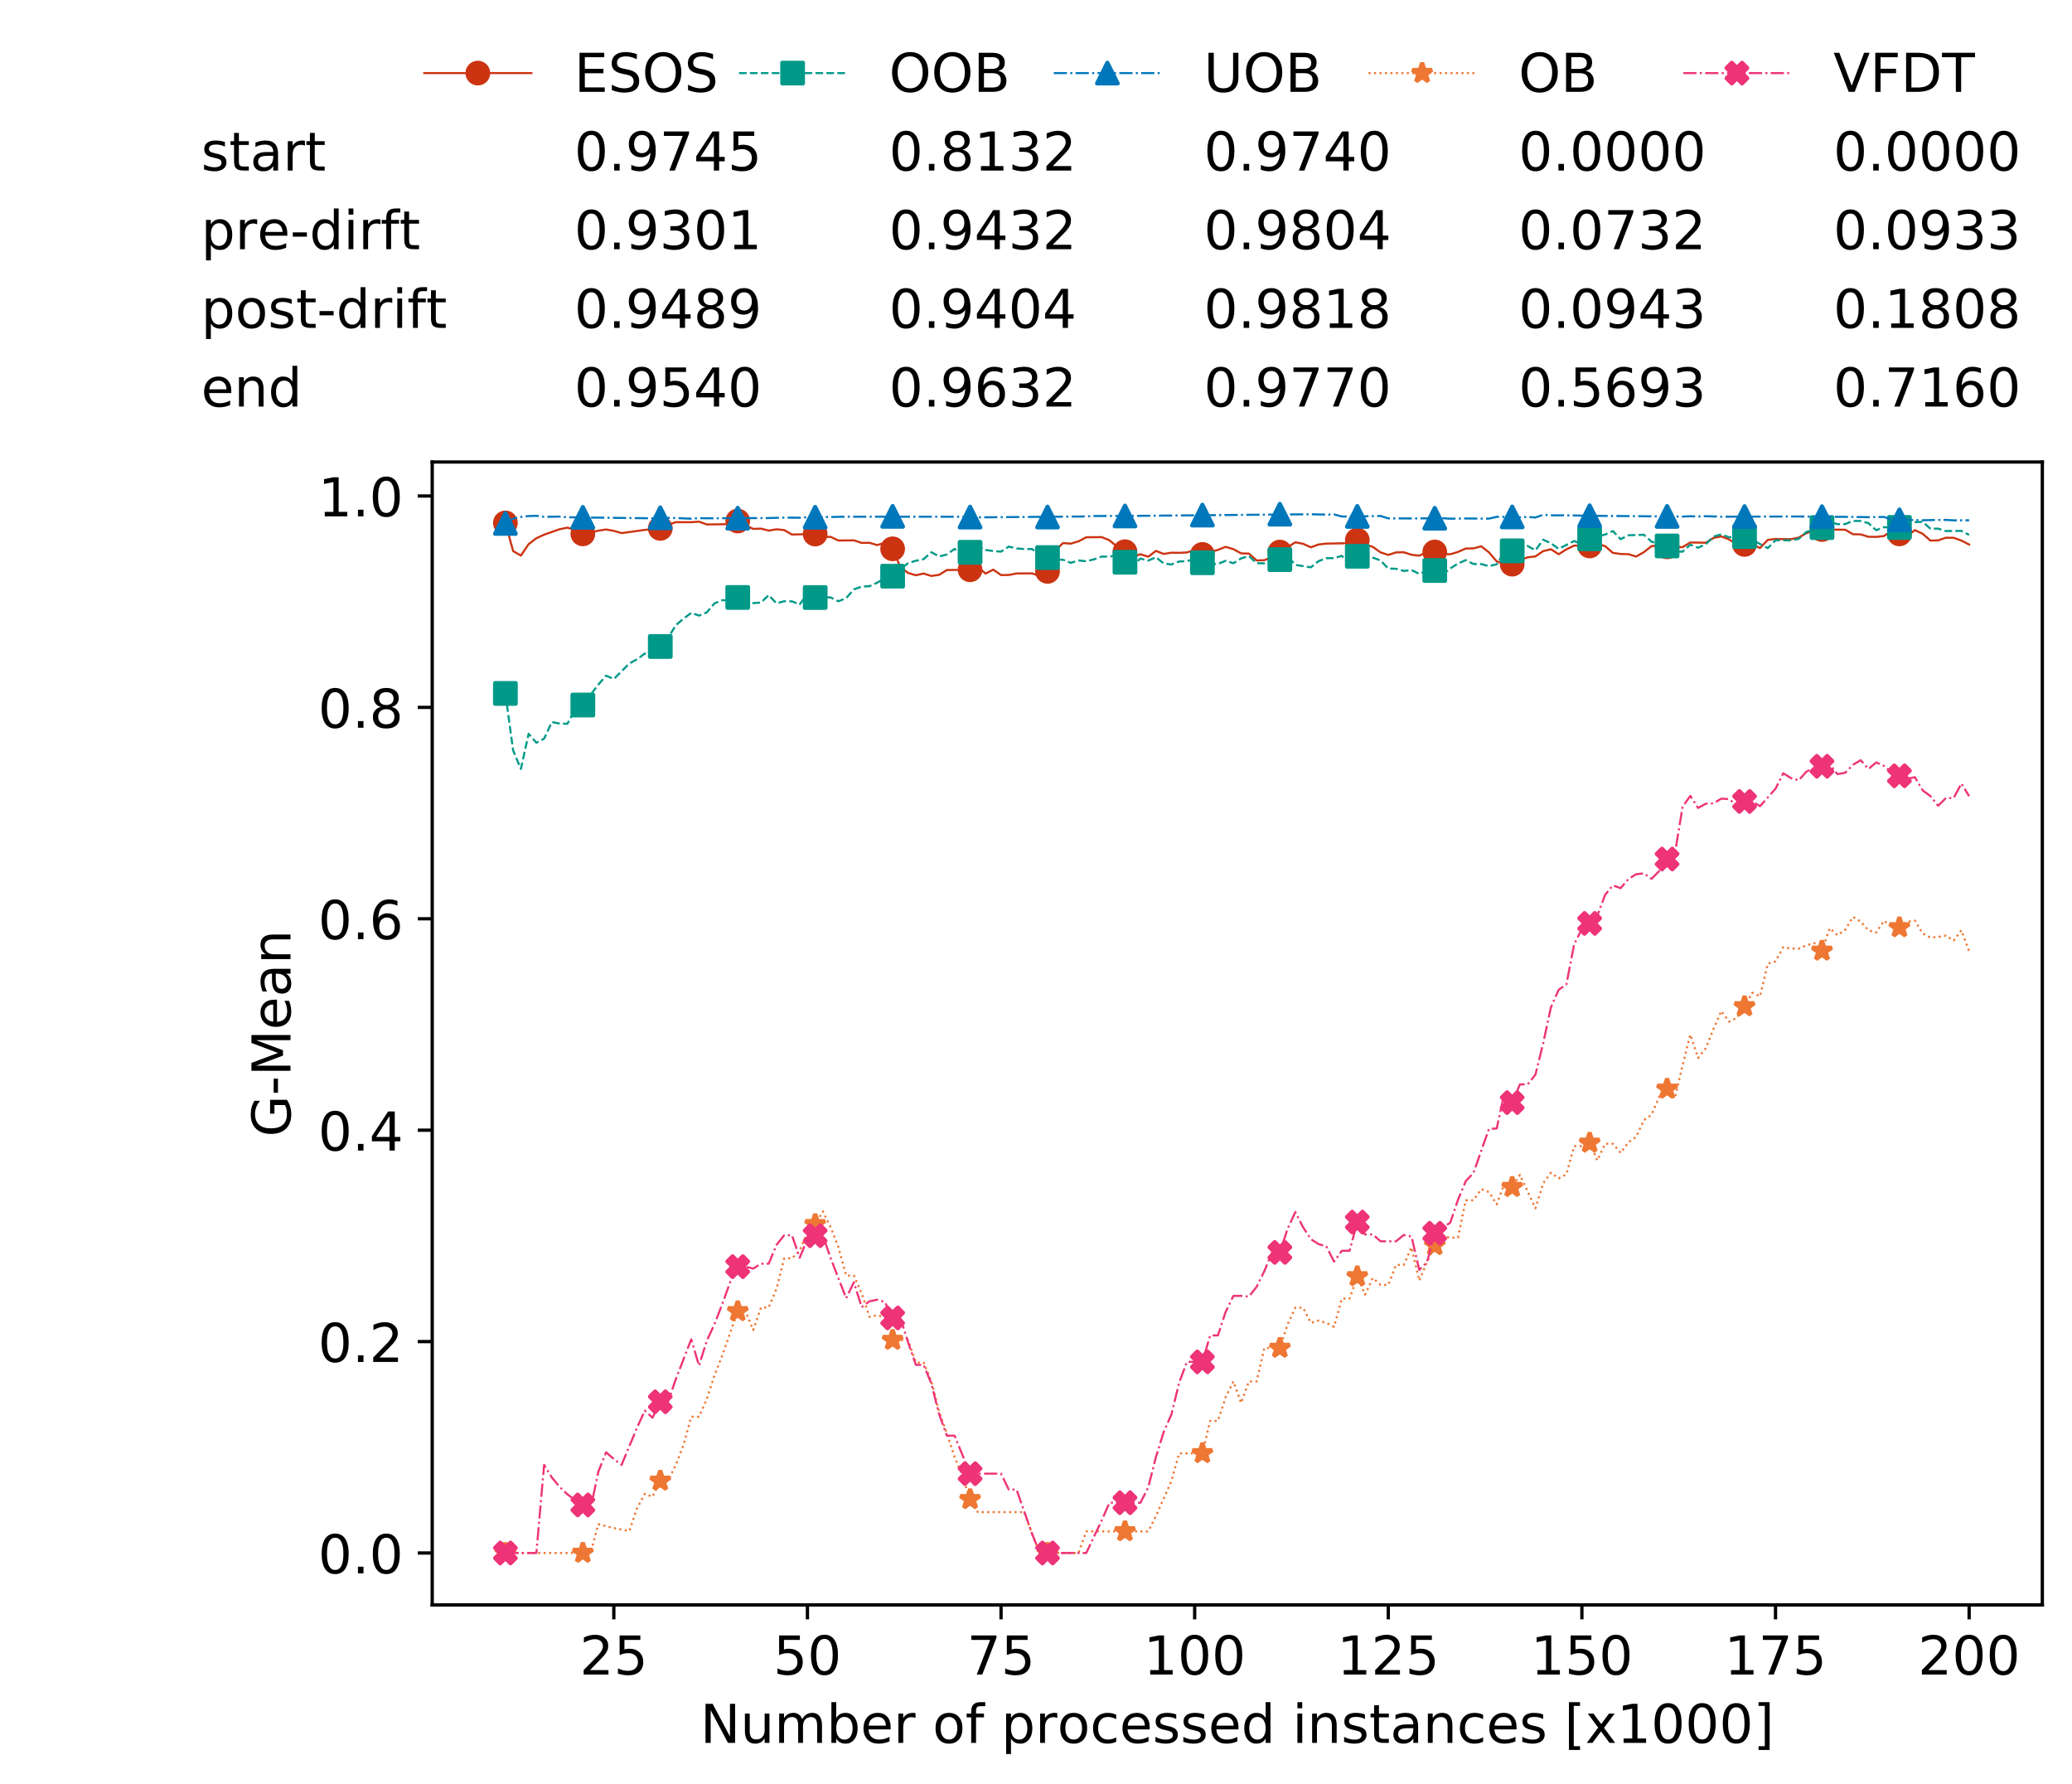 <?xml version="1.0" encoding="utf-8" standalone="no"?>
<!DOCTYPE svg PUBLIC "-//W3C//DTD SVG 1.1//EN"
  "http://www.w3.org/Graphics/SVG/1.1/DTD/svg11.dtd">
<!-- Created with matplotlib (https://matplotlib.org/) -->
<svg height="432.615pt" version="1.1" viewBox="0 0 502.65 432.615" width="502.65pt" xmlns="http://www.w3.org/2000/svg" xmlns:xlink="http://www.w3.org/1999/xlink">
 <defs>
  <style type="text/css">
*{stroke-linecap:butt;stroke-linejoin:round;white-space:pre;}
  </style>
 </defs>
 <g id="figure_1">
  <g id="patch_1">
   <path d="M 0 432.615 
L 502.65 432.615 
L 502.65 0 
L 0 0 
z
" style="fill:#ffffff;"/>
  </g>
  <g id="axes_1">
   <g id="patch_2">
    <path d="M 104.85 389.252 
L 495.45 389.252 
L 495.45 112.052 
L 104.85 112.052 
z
" style="fill:#ffffff;"/>
   </g>
   <g id="matplotlib.axis_1">
    <g id="xtick_1">
     <g id="line2d_1">
      <defs>
       <path d="M 0 0 
L 0 3.5 
" id="m76b89ab85f" style="stroke:#000000;stroke-width:0.8;"/>
      </defs>
      <g>
       <use style="stroke:#000000;stroke-width:0.8;" x="148.908" xlink:href="#m76b89ab85f" y="389.252"/>
      </g>
     </g>
     <g id="text_1">
      <!-- 25 -->
      <defs>
       <path d="M 19.188 8.297 
L 53.609 8.297 
L 53.609 0 
L 7.328 0 
L 7.328 8.297 
Q 12.938 14.109 22.625 23.891 
Q 32.328 33.688 34.812 36.531 
Q 39.547 41.844 41.422 45.531 
Q 43.312 49.219 43.312 52.781 
Q 43.312 58.594 39.234 62.25 
Q 35.156 65.922 28.609 65.922 
Q 23.969 65.922 18.812 64.312 
Q 13.672 62.703 7.812 59.422 
L 7.812 69.391 
Q 13.766 71.781 18.938 73 
Q 24.125 74.219 28.422 74.219 
Q 39.75 74.219 46.484 68.547 
Q 53.219 62.891 53.219 53.422 
Q 53.219 48.922 51.531 44.891 
Q 49.859 40.875 45.406 35.406 
Q 44.188 33.984 37.641 27.219 
Q 31.109 20.453 19.188 8.297 
z
" id="DejaVuSans-50"/>
       <path d="M 10.797 72.906 
L 49.516 72.906 
L 49.516 64.594 
L 19.828 64.594 
L 19.828 46.734 
Q 21.969 47.469 24.109 47.828 
Q 26.266 48.188 28.422 48.188 
Q 40.625 48.188 47.75 41.5 
Q 54.891 34.812 54.891 23.391 
Q 54.891 11.625 47.562 5.094 
Q 40.234 -1.422 26.906 -1.422 
Q 22.312 -1.422 17.547 -0.641 
Q 12.797 0.141 7.719 1.703 
L 7.719 11.625 
Q 12.109 9.234 16.797 8.062 
Q 21.484 6.891 26.703 6.891 
Q 35.156 6.891 40.078 11.328 
Q 45.016 15.766 45.016 23.391 
Q 45.016 31 40.078 35.438 
Q 35.156 39.891 26.703 39.891 
Q 22.75 39.891 18.812 39.016 
Q 14.891 38.141 10.797 36.281 
z
" id="DejaVuSans-53"/>
      </defs>
      <g transform="translate(140.636 406.13)scale(0.13 -0.13)">
       <use xlink:href="#DejaVuSans-50"/>
       <use x="63.623" xlink:href="#DejaVuSans-53"/>
      </g>
     </g>
    </g>
    <g id="xtick_2">
     <g id="line2d_2">
      <g>
       <use style="stroke:#000000;stroke-width:0.8;" x="195.877" xlink:href="#m76b89ab85f" y="389.252"/>
      </g>
     </g>
     <g id="text_2">
      <!-- 50 -->
      <defs>
       <path d="M 31.781 66.406 
Q 24.172 66.406 20.328 58.906 
Q 16.5 51.422 16.5 36.375 
Q 16.5 21.391 20.328 13.891 
Q 24.172 6.391 31.781 6.391 
Q 39.453 6.391 43.281 13.891 
Q 47.125 21.391 47.125 36.375 
Q 47.125 51.422 43.281 58.906 
Q 39.453 66.406 31.781 66.406 
z
M 31.781 74.219 
Q 44.047 74.219 50.516 64.516 
Q 56.984 54.828 56.984 36.375 
Q 56.984 17.969 50.516 8.266 
Q 44.047 -1.422 31.781 -1.422 
Q 19.531 -1.422 13.062 8.266 
Q 6.594 17.969 6.594 36.375 
Q 6.594 54.828 13.062 64.516 
Q 19.531 74.219 31.781 74.219 
z
" id="DejaVuSans-48"/>
      </defs>
      <g transform="translate(187.606 406.13)scale(0.13 -0.13)">
       <use xlink:href="#DejaVuSans-53"/>
       <use x="63.623" xlink:href="#DejaVuSans-48"/>
      </g>
     </g>
    </g>
    <g id="xtick_3">
     <g id="line2d_3">
      <g>
       <use style="stroke:#000000;stroke-width:0.8;" x="242.847" xlink:href="#m76b89ab85f" y="389.252"/>
      </g>
     </g>
     <g id="text_3">
      <!-- 75 -->
      <defs>
       <path d="M 8.203 72.906 
L 55.078 72.906 
L 55.078 68.703 
L 28.609 0 
L 18.312 0 
L 43.219 64.594 
L 8.203 64.594 
z
" id="DejaVuSans-55"/>
      </defs>
      <g transform="translate(234.576 406.13)scale(0.13 -0.13)">
       <use xlink:href="#DejaVuSans-55"/>
       <use x="63.623" xlink:href="#DejaVuSans-53"/>
      </g>
     </g>
    </g>
    <g id="xtick_4">
     <g id="line2d_4">
      <g>
       <use style="stroke:#000000;stroke-width:0.8;" x="289.817" xlink:href="#m76b89ab85f" y="389.252"/>
      </g>
     </g>
     <g id="text_4">
      <!-- 100 -->
      <defs>
       <path d="M 12.406 8.297 
L 28.516 8.297 
L 28.516 63.922 
L 10.984 60.406 
L 10.984 69.391 
L 28.422 72.906 
L 38.281 72.906 
L 38.281 8.297 
L 54.391 8.297 
L 54.391 0 
L 12.406 0 
z
" id="DejaVuSans-49"/>
      </defs>
      <g transform="translate(277.41 406.13)scale(0.13 -0.13)">
       <use xlink:href="#DejaVuSans-49"/>
       <use x="63.623" xlink:href="#DejaVuSans-48"/>
       <use x="127.246" xlink:href="#DejaVuSans-48"/>
      </g>
     </g>
    </g>
    <g id="xtick_5">
     <g id="line2d_5">
      <g>
       <use style="stroke:#000000;stroke-width:0.8;" x="336.786" xlink:href="#m76b89ab85f" y="389.252"/>
      </g>
     </g>
     <g id="text_5">
      <!-- 125 -->
      <g transform="translate(324.379 406.13)scale(0.13 -0.13)">
       <use xlink:href="#DejaVuSans-49"/>
       <use x="63.623" xlink:href="#DejaVuSans-50"/>
       <use x="127.246" xlink:href="#DejaVuSans-53"/>
      </g>
     </g>
    </g>
    <g id="xtick_6">
     <g id="line2d_6">
      <g>
       <use style="stroke:#000000;stroke-width:0.8;" x="383.756" xlink:href="#m76b89ab85f" y="389.252"/>
      </g>
     </g>
     <g id="text_6">
      <!-- 150 -->
      <g transform="translate(371.349 406.13)scale(0.13 -0.13)">
       <use xlink:href="#DejaVuSans-49"/>
       <use x="63.623" xlink:href="#DejaVuSans-53"/>
       <use x="127.246" xlink:href="#DejaVuSans-48"/>
      </g>
     </g>
    </g>
    <g id="xtick_7">
     <g id="line2d_7">
      <g>
       <use style="stroke:#000000;stroke-width:0.8;" x="430.726" xlink:href="#m76b89ab85f" y="389.252"/>
      </g>
     </g>
     <g id="text_7">
      <!-- 175 -->
      <g transform="translate(418.319 406.13)scale(0.13 -0.13)">
       <use xlink:href="#DejaVuSans-49"/>
       <use x="63.623" xlink:href="#DejaVuSans-55"/>
       <use x="127.246" xlink:href="#DejaVuSans-53"/>
      </g>
     </g>
    </g>
    <g id="xtick_8">
     <g id="line2d_8">
      <g>
       <use style="stroke:#000000;stroke-width:0.8;" x="477.695" xlink:href="#m76b89ab85f" y="389.252"/>
      </g>
     </g>
     <g id="text_8">
      <!-- 200 -->
      <g transform="translate(465.289 406.13)scale(0.13 -0.13)">
       <use xlink:href="#DejaVuSans-50"/>
       <use x="63.623" xlink:href="#DejaVuSans-48"/>
       <use x="127.246" xlink:href="#DejaVuSans-48"/>
      </g>
     </g>
    </g>
    <g id="text_9">
     <!-- Number of processed instances [x1000] -->
     <defs>
      <path d="M 9.812 72.906 
L 23.094 72.906 
L 55.422 11.922 
L 55.422 72.906 
L 64.984 72.906 
L 64.984 0 
L 51.703 0 
L 19.391 60.984 
L 19.391 0 
L 9.812 0 
z
" id="DejaVuSans-78"/>
      <path d="M 8.5 21.578 
L 8.5 54.688 
L 17.484 54.688 
L 17.484 21.922 
Q 17.484 14.156 20.5 10.266 
Q 23.531 6.391 29.594 6.391 
Q 36.859 6.391 41.078 11.031 
Q 45.312 15.672 45.312 23.688 
L 45.312 54.688 
L 54.297 54.688 
L 54.297 0 
L 45.312 0 
L 45.312 8.406 
Q 42.047 3.422 37.719 1 
Q 33.406 -1.422 27.688 -1.422 
Q 18.266 -1.422 13.375 4.438 
Q 8.5 10.297 8.5 21.578 
z
M 31.109 56 
z
" id="DejaVuSans-117"/>
      <path d="M 52 44.188 
Q 55.375 50.25 60.062 53.125 
Q 64.75 56 71.094 56 
Q 79.641 56 84.281 50.016 
Q 88.922 44.047 88.922 33.016 
L 88.922 0 
L 79.891 0 
L 79.891 32.719 
Q 79.891 40.578 77.094 44.375 
Q 74.312 48.188 68.609 48.188 
Q 61.625 48.188 57.562 43.547 
Q 53.516 38.922 53.516 30.906 
L 53.516 0 
L 44.484 0 
L 44.484 32.719 
Q 44.484 40.625 41.703 44.406 
Q 38.922 48.188 33.109 48.188 
Q 26.219 48.188 22.156 43.531 
Q 18.109 38.875 18.109 30.906 
L 18.109 0 
L 9.078 0 
L 9.078 54.688 
L 18.109 54.688 
L 18.109 46.188 
Q 21.188 51.219 25.484 53.609 
Q 29.781 56 35.688 56 
Q 41.656 56 45.828 52.969 
Q 50 49.953 52 44.188 
z
" id="DejaVuSans-109"/>
      <path d="M 48.688 27.297 
Q 48.688 37.203 44.609 42.844 
Q 40.531 48.484 33.406 48.484 
Q 26.266 48.484 22.188 42.844 
Q 18.109 37.203 18.109 27.297 
Q 18.109 17.391 22.188 11.75 
Q 26.266 6.109 33.406 6.109 
Q 40.531 6.109 44.609 11.75 
Q 48.688 17.391 48.688 27.297 
z
M 18.109 46.391 
Q 20.953 51.266 25.266 53.625 
Q 29.594 56 35.594 56 
Q 45.562 56 51.781 48.094 
Q 58.016 40.188 58.016 27.297 
Q 58.016 14.406 51.781 6.484 
Q 45.562 -1.422 35.594 -1.422 
Q 29.594 -1.422 25.266 0.953 
Q 20.953 3.328 18.109 8.203 
L 18.109 0 
L 9.078 0 
L 9.078 75.984 
L 18.109 75.984 
z
" id="DejaVuSans-98"/>
      <path d="M 56.203 29.594 
L 56.203 25.203 
L 14.891 25.203 
Q 15.484 15.922 20.484 11.062 
Q 25.484 6.203 34.422 6.203 
Q 39.594 6.203 44.453 7.469 
Q 49.312 8.734 54.109 11.281 
L 54.109 2.781 
Q 49.266 0.734 44.188 -0.344 
Q 39.109 -1.422 33.891 -1.422 
Q 20.797 -1.422 13.156 6.188 
Q 5.516 13.812 5.516 26.812 
Q 5.516 40.234 12.766 48.109 
Q 20.016 56 32.328 56 
Q 43.359 56 49.781 48.891 
Q 56.203 41.797 56.203 29.594 
z
M 47.219 32.234 
Q 47.125 39.594 43.094 43.984 
Q 39.062 48.391 32.422 48.391 
Q 24.906 48.391 20.391 44.141 
Q 15.875 39.891 15.188 32.172 
z
" id="DejaVuSans-101"/>
      <path d="M 41.109 46.297 
Q 39.594 47.172 37.812 47.578 
Q 36.031 48 33.891 48 
Q 26.266 48 22.188 43.047 
Q 18.109 38.094 18.109 28.812 
L 18.109 0 
L 9.078 0 
L 9.078 54.688 
L 18.109 54.688 
L 18.109 46.188 
Q 20.953 51.172 25.484 53.578 
Q 30.031 56 36.531 56 
Q 37.453 56 38.578 55.875 
Q 39.703 55.766 41.062 55.516 
z
" id="DejaVuSans-114"/>
      <path id="DejaVuSans-32"/>
      <path d="M 30.609 48.391 
Q 23.391 48.391 19.188 42.75 
Q 14.984 37.109 14.984 27.297 
Q 14.984 17.484 19.156 11.844 
Q 23.344 6.203 30.609 6.203 
Q 37.797 6.203 41.984 11.859 
Q 46.188 17.531 46.188 27.297 
Q 46.188 37.016 41.984 42.703 
Q 37.797 48.391 30.609 48.391 
z
M 30.609 56 
Q 42.328 56 49.016 48.375 
Q 55.719 40.766 55.719 27.297 
Q 55.719 13.875 49.016 6.219 
Q 42.328 -1.422 30.609 -1.422 
Q 18.844 -1.422 12.172 6.219 
Q 5.516 13.875 5.516 27.297 
Q 5.516 40.766 12.172 48.375 
Q 18.844 56 30.609 56 
z
" id="DejaVuSans-111"/>
      <path d="M 37.109 75.984 
L 37.109 68.5 
L 28.516 68.5 
Q 23.688 68.5 21.797 66.547 
Q 19.922 64.594 19.922 59.516 
L 19.922 54.688 
L 34.719 54.688 
L 34.719 47.703 
L 19.922 47.703 
L 19.922 0 
L 10.891 0 
L 10.891 47.703 
L 2.297 47.703 
L 2.297 54.688 
L 10.891 54.688 
L 10.891 58.5 
Q 10.891 67.625 15.141 71.797 
Q 19.391 75.984 28.609 75.984 
z
" id="DejaVuSans-102"/>
      <path d="M 18.109 8.203 
L 18.109 -20.797 
L 9.078 -20.797 
L 9.078 54.688 
L 18.109 54.688 
L 18.109 46.391 
Q 20.953 51.266 25.266 53.625 
Q 29.594 56 35.594 56 
Q 45.562 56 51.781 48.094 
Q 58.016 40.188 58.016 27.297 
Q 58.016 14.406 51.781 6.484 
Q 45.562 -1.422 35.594 -1.422 
Q 29.594 -1.422 25.266 0.953 
Q 20.953 3.328 18.109 8.203 
z
M 48.688 27.297 
Q 48.688 37.203 44.609 42.844 
Q 40.531 48.484 33.406 48.484 
Q 26.266 48.484 22.188 42.844 
Q 18.109 37.203 18.109 27.297 
Q 18.109 17.391 22.188 11.75 
Q 26.266 6.109 33.406 6.109 
Q 40.531 6.109 44.609 11.75 
Q 48.688 17.391 48.688 27.297 
z
" id="DejaVuSans-112"/>
      <path d="M 48.781 52.594 
L 48.781 44.188 
Q 44.969 46.297 41.141 47.344 
Q 37.312 48.391 33.406 48.391 
Q 24.656 48.391 19.812 42.844 
Q 14.984 37.312 14.984 27.297 
Q 14.984 17.281 19.812 11.734 
Q 24.656 6.203 33.406 6.203 
Q 37.312 6.203 41.141 7.25 
Q 44.969 8.297 48.781 10.406 
L 48.781 2.094 
Q 45.016 0.344 40.984 -0.531 
Q 36.969 -1.422 32.422 -1.422 
Q 20.062 -1.422 12.781 6.344 
Q 5.516 14.109 5.516 27.297 
Q 5.516 40.672 12.859 48.328 
Q 20.219 56 33.016 56 
Q 37.156 56 41.109 55.141 
Q 45.062 54.297 48.781 52.594 
z
" id="DejaVuSans-99"/>
      <path d="M 44.281 53.078 
L 44.281 44.578 
Q 40.484 46.531 36.375 47.5 
Q 32.281 48.484 27.875 48.484 
Q 21.188 48.484 17.844 46.438 
Q 14.5 44.391 14.5 40.281 
Q 14.5 37.156 16.891 35.375 
Q 19.281 33.594 26.516 31.984 
L 29.594 31.297 
Q 39.156 29.25 43.188 25.516 
Q 47.219 21.781 47.219 15.094 
Q 47.219 7.469 41.188 3.016 
Q 35.156 -1.422 24.609 -1.422 
Q 20.219 -1.422 15.453 -0.562 
Q 10.688 0.297 5.422 2 
L 5.422 11.281 
Q 10.406 8.688 15.234 7.391 
Q 20.062 6.109 24.812 6.109 
Q 31.156 6.109 34.562 8.281 
Q 37.984 10.453 37.984 14.406 
Q 37.984 18.062 35.516 20.016 
Q 33.062 21.969 24.703 23.781 
L 21.578 24.516 
Q 13.234 26.266 9.516 29.906 
Q 5.812 33.547 5.812 39.891 
Q 5.812 47.609 11.281 51.797 
Q 16.75 56 26.812 56 
Q 31.781 56 36.172 55.266 
Q 40.578 54.547 44.281 53.078 
z
" id="DejaVuSans-115"/>
      <path d="M 45.406 46.391 
L 45.406 75.984 
L 54.391 75.984 
L 54.391 0 
L 45.406 0 
L 45.406 8.203 
Q 42.578 3.328 38.25 0.953 
Q 33.938 -1.422 27.875 -1.422 
Q 17.969 -1.422 11.734 6.484 
Q 5.516 14.406 5.516 27.297 
Q 5.516 40.188 11.734 48.094 
Q 17.969 56 27.875 56 
Q 33.938 56 38.25 53.625 
Q 42.578 51.266 45.406 46.391 
z
M 14.797 27.297 
Q 14.797 17.391 18.875 11.75 
Q 22.953 6.109 30.078 6.109 
Q 37.203 6.109 41.297 11.75 
Q 45.406 17.391 45.406 27.297 
Q 45.406 37.203 41.297 42.844 
Q 37.203 48.484 30.078 48.484 
Q 22.953 48.484 18.875 42.844 
Q 14.797 37.203 14.797 27.297 
z
" id="DejaVuSans-100"/>
      <path d="M 9.422 54.688 
L 18.406 54.688 
L 18.406 0 
L 9.422 0 
z
M 9.422 75.984 
L 18.406 75.984 
L 18.406 64.594 
L 9.422 64.594 
z
" id="DejaVuSans-105"/>
      <path d="M 54.891 33.016 
L 54.891 0 
L 45.906 0 
L 45.906 32.719 
Q 45.906 40.484 42.875 44.328 
Q 39.844 48.188 33.797 48.188 
Q 26.516 48.188 22.312 43.547 
Q 18.109 38.922 18.109 30.906 
L 18.109 0 
L 9.078 0 
L 9.078 54.688 
L 18.109 54.688 
L 18.109 46.188 
Q 21.344 51.125 25.703 53.562 
Q 30.078 56 35.797 56 
Q 45.219 56 50.047 50.172 
Q 54.891 44.344 54.891 33.016 
z
" id="DejaVuSans-110"/>
      <path d="M 18.312 70.219 
L 18.312 54.688 
L 36.812 54.688 
L 36.812 47.703 
L 18.312 47.703 
L 18.312 18.016 
Q 18.312 11.328 20.141 9.422 
Q 21.969 7.516 27.594 7.516 
L 36.812 7.516 
L 36.812 0 
L 27.594 0 
Q 17.188 0 13.234 3.875 
Q 9.281 7.766 9.281 18.016 
L 9.281 47.703 
L 2.688 47.703 
L 2.688 54.688 
L 9.281 54.688 
L 9.281 70.219 
z
" id="DejaVuSans-116"/>
      <path d="M 34.281 27.484 
Q 23.391 27.484 19.188 25 
Q 14.984 22.516 14.984 16.5 
Q 14.984 11.719 18.141 8.906 
Q 21.297 6.109 26.703 6.109 
Q 34.188 6.109 38.703 11.406 
Q 43.219 16.703 43.219 25.484 
L 43.219 27.484 
z
M 52.203 31.203 
L 52.203 0 
L 43.219 0 
L 43.219 8.297 
Q 40.141 3.328 35.547 0.953 
Q 30.953 -1.422 24.312 -1.422 
Q 15.922 -1.422 10.953 3.297 
Q 6 8.016 6 15.922 
Q 6 25.141 12.172 29.828 
Q 18.359 34.516 30.609 34.516 
L 43.219 34.516 
L 43.219 35.406 
Q 43.219 41.609 39.141 45 
Q 35.062 48.391 27.688 48.391 
Q 23 48.391 18.547 47.266 
Q 14.109 46.141 10.016 43.891 
L 10.016 52.203 
Q 14.938 54.109 19.578 55.047 
Q 24.219 56 28.609 56 
Q 40.484 56 46.344 49.844 
Q 52.203 43.703 52.203 31.203 
z
" id="DejaVuSans-97"/>
      <path d="M 8.594 75.984 
L 29.297 75.984 
L 29.297 69 
L 17.578 69 
L 17.578 -6.203 
L 29.297 -6.203 
L 29.297 -13.188 
L 8.594 -13.188 
z
" id="DejaVuSans-91"/>
      <path d="M 54.891 54.688 
L 35.109 28.078 
L 55.906 0 
L 45.312 0 
L 29.391 21.484 
L 13.484 0 
L 2.875 0 
L 24.125 28.609 
L 4.688 54.688 
L 15.281 54.688 
L 29.781 35.203 
L 44.281 54.688 
z
" id="DejaVuSans-120"/>
      <path d="M 30.422 75.984 
L 30.422 -13.188 
L 9.719 -13.188 
L 9.719 -6.203 
L 21.391 -6.203 
L 21.391 69 
L 9.719 69 
L 9.719 75.984 
z
" id="DejaVuSans-93"/>
     </defs>
     <g transform="translate(169.881 422.711)scale(0.13 -0.13)">
      <use xlink:href="#DejaVuSans-78"/>
      <use x="74.805" xlink:href="#DejaVuSans-117"/>
      <use x="138.184" xlink:href="#DejaVuSans-109"/>
      <use x="235.596" xlink:href="#DejaVuSans-98"/>
      <use x="299.072" xlink:href="#DejaVuSans-101"/>
      <use x="360.596" xlink:href="#DejaVuSans-114"/>
      <use x="401.709" xlink:href="#DejaVuSans-32"/>
      <use x="433.496" xlink:href="#DejaVuSans-111"/>
      <use x="494.678" xlink:href="#DejaVuSans-102"/>
      <use x="529.883" xlink:href="#DejaVuSans-32"/>
      <use x="561.67" xlink:href="#DejaVuSans-112"/>
      <use x="625.146" xlink:href="#DejaVuSans-114"/>
      <use x="666.229" xlink:href="#DejaVuSans-111"/>
      <use x="727.41" xlink:href="#DejaVuSans-99"/>
      <use x="782.391" xlink:href="#DejaVuSans-101"/>
      <use x="843.914" xlink:href="#DejaVuSans-115"/>
      <use x="896.014" xlink:href="#DejaVuSans-115"/>
      <use x="948.113" xlink:href="#DejaVuSans-101"/>
      <use x="1009.637" xlink:href="#DejaVuSans-100"/>
      <use x="1073.113" xlink:href="#DejaVuSans-32"/>
      <use x="1104.9" xlink:href="#DejaVuSans-105"/>
      <use x="1132.684" xlink:href="#DejaVuSans-110"/>
      <use x="1196.062" xlink:href="#DejaVuSans-115"/>
      <use x="1248.162" xlink:href="#DejaVuSans-116"/>
      <use x="1287.371" xlink:href="#DejaVuSans-97"/>
      <use x="1348.65" xlink:href="#DejaVuSans-110"/>
      <use x="1412.029" xlink:href="#DejaVuSans-99"/>
      <use x="1467.01" xlink:href="#DejaVuSans-101"/>
      <use x="1528.533" xlink:href="#DejaVuSans-115"/>
      <use x="1580.633" xlink:href="#DejaVuSans-32"/>
      <use x="1612.42" xlink:href="#DejaVuSans-91"/>
      <use x="1651.434" xlink:href="#DejaVuSans-120"/>
      <use x="1710.613" xlink:href="#DejaVuSans-49"/>
      <use x="1774.236" xlink:href="#DejaVuSans-48"/>
      <use x="1837.859" xlink:href="#DejaVuSans-48"/>
      <use x="1901.482" xlink:href="#DejaVuSans-48"/>
      <use x="1965.105" xlink:href="#DejaVuSans-93"/>
     </g>
    </g>
   </g>
   <g id="matplotlib.axis_2">
    <g id="ytick_1">
     <g id="line2d_9">
      <defs>
       <path d="M 0 0 
L -3.5 0 
" id="md96ac6caf2" style="stroke:#000000;stroke-width:0.8;"/>
      </defs>
      <g>
       <use style="stroke:#000000;stroke-width:0.8;" x="104.85" xlink:href="#md96ac6caf2" y="376.652"/>
      </g>
     </g>
     <g id="text_10">
      <!-- 0.0 -->
      <defs>
       <path d="M 10.688 12.406 
L 21 12.406 
L 21 0 
L 10.688 0 
z
" id="DejaVuSans-46"/>
      </defs>
      <g transform="translate(77.176 381.591)scale(0.13 -0.13)">
       <use xlink:href="#DejaVuSans-48"/>
       <use x="63.623" xlink:href="#DejaVuSans-46"/>
       <use x="95.41" xlink:href="#DejaVuSans-48"/>
      </g>
     </g>
    </g>
    <g id="ytick_2">
     <g id="line2d_10">
      <g>
       <use style="stroke:#000000;stroke-width:0.8;" x="104.85" xlink:href="#md96ac6caf2" y="325.38"/>
      </g>
     </g>
     <g id="text_11">
      <!-- 0.2 -->
      <g transform="translate(77.176 330.319)scale(0.13 -0.13)">
       <use xlink:href="#DejaVuSans-48"/>
       <use x="63.623" xlink:href="#DejaVuSans-46"/>
       <use x="95.41" xlink:href="#DejaVuSans-50"/>
      </g>
     </g>
    </g>
    <g id="ytick_3">
     <g id="line2d_11">
      <g>
       <use style="stroke:#000000;stroke-width:0.8;" x="104.85" xlink:href="#md96ac6caf2" y="274.108"/>
      </g>
     </g>
     <g id="text_12">
      <!-- 0.4 -->
      <defs>
       <path d="M 37.797 64.312 
L 12.891 25.391 
L 37.797 25.391 
z
M 35.203 72.906 
L 47.609 72.906 
L 47.609 25.391 
L 58.016 25.391 
L 58.016 17.188 
L 47.609 17.188 
L 47.609 0 
L 37.797 0 
L 37.797 17.188 
L 4.891 17.188 
L 4.891 26.703 
z
" id="DejaVuSans-52"/>
      </defs>
      <g transform="translate(77.176 279.047)scale(0.13 -0.13)">
       <use xlink:href="#DejaVuSans-48"/>
       <use x="63.623" xlink:href="#DejaVuSans-46"/>
       <use x="95.41" xlink:href="#DejaVuSans-52"/>
      </g>
     </g>
    </g>
    <g id="ytick_4">
     <g id="line2d_12">
      <g>
       <use style="stroke:#000000;stroke-width:0.8;" x="104.85" xlink:href="#md96ac6caf2" y="222.836"/>
      </g>
     </g>
     <g id="text_13">
      <!-- 0.6 -->
      <defs>
       <path d="M 33.016 40.375 
Q 26.375 40.375 22.484 35.828 
Q 18.609 31.297 18.609 23.391 
Q 18.609 15.531 22.484 10.953 
Q 26.375 6.391 33.016 6.391 
Q 39.656 6.391 43.531 10.953 
Q 47.406 15.531 47.406 23.391 
Q 47.406 31.297 43.531 35.828 
Q 39.656 40.375 33.016 40.375 
z
M 52.594 71.297 
L 52.594 62.312 
Q 48.875 64.062 45.094 64.984 
Q 41.312 65.922 37.594 65.922 
Q 27.828 65.922 22.672 59.328 
Q 17.531 52.734 16.797 39.406 
Q 19.672 43.656 24.016 45.922 
Q 28.375 48.188 33.594 48.188 
Q 44.578 48.188 50.953 41.516 
Q 57.328 34.859 57.328 23.391 
Q 57.328 12.156 50.688 5.359 
Q 44.047 -1.422 33.016 -1.422 
Q 20.359 -1.422 13.672 8.266 
Q 6.984 17.969 6.984 36.375 
Q 6.984 53.656 15.188 63.938 
Q 23.391 74.219 37.203 74.219 
Q 40.922 74.219 44.703 73.484 
Q 48.484 72.75 52.594 71.297 
z
" id="DejaVuSans-54"/>
      </defs>
      <g transform="translate(77.176 227.775)scale(0.13 -0.13)">
       <use xlink:href="#DejaVuSans-48"/>
       <use x="63.623" xlink:href="#DejaVuSans-46"/>
       <use x="95.41" xlink:href="#DejaVuSans-54"/>
      </g>
     </g>
    </g>
    <g id="ytick_5">
     <g id="line2d_13">
      <g>
       <use style="stroke:#000000;stroke-width:0.8;" x="104.85" xlink:href="#md96ac6caf2" y="171.564"/>
      </g>
     </g>
     <g id="text_14">
      <!-- 0.8 -->
      <defs>
       <path d="M 31.781 34.625 
Q 24.75 34.625 20.719 30.859 
Q 16.703 27.094 16.703 20.516 
Q 16.703 13.922 20.719 10.156 
Q 24.75 6.391 31.781 6.391 
Q 38.812 6.391 42.859 10.172 
Q 46.922 13.969 46.922 20.516 
Q 46.922 27.094 42.891 30.859 
Q 38.875 34.625 31.781 34.625 
z
M 21.922 38.812 
Q 15.578 40.375 12.031 44.719 
Q 8.5 49.078 8.5 55.328 
Q 8.5 64.062 14.719 69.141 
Q 20.953 74.219 31.781 74.219 
Q 42.672 74.219 48.875 69.141 
Q 55.078 64.062 55.078 55.328 
Q 55.078 49.078 51.531 44.719 
Q 48 40.375 41.703 38.812 
Q 48.828 37.156 52.797 32.312 
Q 56.781 27.484 56.781 20.516 
Q 56.781 9.906 50.312 4.234 
Q 43.844 -1.422 31.781 -1.422 
Q 19.734 -1.422 13.25 4.234 
Q 6.781 9.906 6.781 20.516 
Q 6.781 27.484 10.781 32.312 
Q 14.797 37.156 21.922 38.812 
z
M 18.312 54.391 
Q 18.312 48.734 21.844 45.562 
Q 25.391 42.391 31.781 42.391 
Q 38.141 42.391 41.719 45.562 
Q 45.312 48.734 45.312 54.391 
Q 45.312 60.062 41.719 63.234 
Q 38.141 66.406 31.781 66.406 
Q 25.391 66.406 21.844 63.234 
Q 18.312 60.062 18.312 54.391 
z
" id="DejaVuSans-56"/>
      </defs>
      <g transform="translate(77.176 176.503)scale(0.13 -0.13)">
       <use xlink:href="#DejaVuSans-48"/>
       <use x="63.623" xlink:href="#DejaVuSans-46"/>
       <use x="95.41" xlink:href="#DejaVuSans-56"/>
      </g>
     </g>
    </g>
    <g id="ytick_6">
     <g id="line2d_14">
      <g>
       <use style="stroke:#000000;stroke-width:0.8;" x="104.85" xlink:href="#md96ac6caf2" y="120.292"/>
      </g>
     </g>
     <g id="text_15">
      <!-- 1.0 -->
      <g transform="translate(77.176 125.231)scale(0.13 -0.13)">
       <use xlink:href="#DejaVuSans-49"/>
       <use x="63.623" xlink:href="#DejaVuSans-46"/>
       <use x="95.41" xlink:href="#DejaVuSans-48"/>
      </g>
     </g>
    </g>
    <g id="text_16">
     <!-- G-Mean -->
     <defs>
      <path d="M 59.516 10.406 
L 59.516 29.984 
L 43.406 29.984 
L 43.406 38.094 
L 69.281 38.094 
L 69.281 6.781 
Q 63.578 2.734 56.688 0.656 
Q 49.812 -1.422 42 -1.422 
Q 24.906 -1.422 15.25 8.562 
Q 5.609 18.562 5.609 36.375 
Q 5.609 54.25 15.25 64.234 
Q 24.906 74.219 42 74.219 
Q 49.125 74.219 55.547 72.453 
Q 61.969 70.703 67.391 67.281 
L 67.391 56.781 
Q 61.922 61.422 55.766 63.766 
Q 49.609 66.109 42.828 66.109 
Q 29.438 66.109 22.719 58.641 
Q 16.016 51.172 16.016 36.375 
Q 16.016 21.625 22.719 14.156 
Q 29.438 6.688 42.828 6.688 
Q 48.047 6.688 52.141 7.594 
Q 56.25 8.5 59.516 10.406 
z
" id="DejaVuSans-71"/>
      <path d="M 4.891 31.391 
L 31.203 31.391 
L 31.203 23.391 
L 4.891 23.391 
z
" id="DejaVuSans-45"/>
      <path d="M 9.812 72.906 
L 24.516 72.906 
L 43.109 23.297 
L 61.812 72.906 
L 76.516 72.906 
L 76.516 0 
L 66.891 0 
L 66.891 64.016 
L 48.094 14.016 
L 38.188 14.016 
L 19.391 64.016 
L 19.391 0 
L 9.812 0 
z
" id="DejaVuSans-77"/>
     </defs>
     <g transform="translate(70.472 275.744)rotate(-90)scale(0.13 -0.13)">
      <use xlink:href="#DejaVuSans-71"/>
      <use x="77.49" xlink:href="#DejaVuSans-45"/>
      <use x="113.574" xlink:href="#DejaVuSans-77"/>
      <use x="199.854" xlink:href="#DejaVuSans-101"/>
      <use x="261.377" xlink:href="#DejaVuSans-97"/>
      <use x="322.656" xlink:href="#DejaVuSans-110"/>
     </g>
    </g>
   </g>
   <g id="line2d_15"/>
   <g id="line2d_16"/>
   <g id="line2d_17"/>
   <g id="line2d_18"/>
   <g id="line2d_19"/>
   <g id="line2d_20">
    <path clip-path="url(#p0cd306179e)" d="M 122.605 126.823 
L 124.483 133.663 
L 126.362 134.746 
L 128.241 131.982 
L 130.12 130.535 
L 131.998 129.676 
L 135.756 128.358 
L 137.635 127.971 
L 139.514 128.523 
L 141.392 129.48 
L 145.15 128.71 
L 147.029 128.416 
L 148.908 128.754 
L 150.786 129.295 
L 156.423 128.521 
L 160.18 128.156 
L 162.059 127.301 
L 163.938 126.64 
L 167.695 126.65 
L 169.574 126.526 
L 171.453 127.197 
L 177.089 127.127 
L 178.968 126.365 
L 180.847 127.396 
L 182.726 128.279 
L 184.605 128.207 
L 186.483 128.69 
L 188.362 128.376 
L 190.241 128.559 
L 192.12 129.639 
L 197.756 129.52 
L 199.635 130.24 
L 201.514 130.207 
L 203.392 131.094 
L 207.15 131.055 
L 209.029 131.672 
L 210.908 131.64 
L 212.786 132.199 
L 214.665 131.646 
L 216.544 133.11 
L 218.423 137.542 
L 220.302 138.964 
L 222.18 139.52 
L 224.059 139.104 
L 225.938 139.688 
L 227.817 139.419 
L 229.695 138.253 
L 235.332 138.187 
L 237.211 137.461 
L 239.089 139.115 
L 240.968 138.156 
L 242.847 139.473 
L 244.726 139.453 
L 246.605 139.084 
L 250.362 139.065 
L 252.241 139.684 
L 254.12 138.58 
L 255.998 133.533 
L 257.877 131.71 
L 259.756 131.854 
L 261.635 131.297 
L 263.514 130.307 
L 267.271 130.268 
L 269.15 131.038 
L 271.029 132.619 
L 274.786 135.017 
L 276.665 134.426 
L 278.544 135.017 
L 280.423 133.615 
L 282.302 134.349 
L 284.18 134.045 
L 286.059 134.078 
L 287.938 133.985 
L 289.817 133.384 
L 291.695 134.472 
L 295.453 133.357 
L 297.332 132.63 
L 299.211 133.187 
L 301.089 134.209 
L 302.968 134.261 
L 304.847 135.924 
L 306.726 135.862 
L 308.605 135.101 
L 314.241 131.523 
L 316.12 131.885 
L 317.998 132.743 
L 319.877 132.055 
L 321.756 131.845 
L 327.392 131.743 
L 329.271 130.996 
L 331.15 131.997 
L 333.029 132.636 
L 334.908 133.971 
L 336.786 134.586 
L 338.665 133.976 
L 340.544 133.943 
L 342.423 134.552 
L 344.302 134.762 
L 346.18 133.929 
L 348.059 133.87 
L 349.938 134.349 
L 351.817 134.428 
L 353.695 133.866 
L 355.574 133.034 
L 357.453 133.001 
L 359.332 132.491 
L 361.211 133.977 
L 363.089 136.154 
L 364.968 136.761 
L 366.847 136.828 
L 368.726 135.873 
L 370.605 135.169 
L 372.483 134.946 
L 374.362 133.67 
L 376.241 133.213 
L 378.12 134.416 
L 379.998 133.237 
L 381.877 132.325 
L 385.635 132.416 
L 387.514 131.898 
L 389.392 132.462 
L 391.271 134.092 
L 393.15 134.362 
L 395.029 134.402 
L 396.908 134.981 
L 398.786 133.924 
L 400.665 132.44 
L 402.544 132.351 
L 404.423 132.632 
L 408.18 132.71 
L 410.059 131.571 
L 413.817 131.635 
L 415.695 130.458 
L 417.574 130.097 
L 419.453 130.823 
L 421.332 132.053 
L 425.089 132.067 
L 426.968 132.913 
L 428.847 130.945 
L 430.726 130.721 
L 434.483 130.771 
L 436.362 130.38 
L 438.241 129.29 
L 440.12 128.707 
L 441.998 128.427 
L 447.635 128.474 
L 449.514 129.568 
L 451.392 129.608 
L 453.271 130.193 
L 455.15 130.213 
L 457.029 130.01 
L 458.908 128.794 
L 460.786 129.489 
L 462.665 129.977 
L 464.544 128.573 
L 466.423 129.461 
L 468.302 131.111 
L 470.18 131.06 
L 472.059 130.418 
L 473.938 130.431 
L 475.817 131.105 
L 477.695 132.074 
L 477.695 132.074 
" style="fill:none;stroke:#cc3311;stroke-linecap:square;stroke-width:0.5;"/>
    <defs>
     <path d="M 0 2.5 
C 0.663 2.5 1.299 2.237 1.768 1.768 
C 2.237 1.299 2.5 0.663 2.5 0 
C 2.5 -0.663 2.237 -1.299 1.768 -1.768 
C 1.299 -2.237 0.663 -2.5 0 -2.5 
C -0.663 -2.5 -1.299 -2.237 -1.768 -1.768 
C -2.237 -1.299 -2.5 -0.663 -2.5 0 
C -2.5 0.663 -2.237 1.299 -1.768 1.768 
C -1.299 2.237 -0.663 2.5 0 2.5 
z
" id="m34c162b6b8" style="stroke:#cc3311;"/>
    </defs>
    <g clip-path="url(#p0cd306179e)">
     <use style="fill:#cc3311;stroke:#cc3311;" x="122.605" xlink:href="#m34c162b6b8" y="126.823"/>
     <use style="fill:#cc3311;stroke:#cc3311;" x="141.392" xlink:href="#m34c162b6b8" y="129.48"/>
     <use style="fill:#cc3311;stroke:#cc3311;" x="160.18" xlink:href="#m34c162b6b8" y="128.156"/>
     <use style="fill:#cc3311;stroke:#cc3311;" x="178.968" xlink:href="#m34c162b6b8" y="126.365"/>
     <use style="fill:#cc3311;stroke:#cc3311;" x="197.756" xlink:href="#m34c162b6b8" y="129.52"/>
     <use style="fill:#cc3311;stroke:#cc3311;" x="216.544" xlink:href="#m34c162b6b8" y="133.11"/>
     <use style="fill:#cc3311;stroke:#cc3311;" x="235.332" xlink:href="#m34c162b6b8" y="138.187"/>
     <use style="fill:#cc3311;stroke:#cc3311;" x="254.12" xlink:href="#m34c162b6b8" y="138.58"/>
     <use style="fill:#cc3311;stroke:#cc3311;" x="272.908" xlink:href="#m34c162b6b8" y="133.809"/>
     <use style="fill:#cc3311;stroke:#cc3311;" x="291.695" xlink:href="#m34c162b6b8" y="134.472"/>
     <use style="fill:#cc3311;stroke:#cc3311;" x="310.483" xlink:href="#m34c162b6b8" y="133.892"/>
     <use style="fill:#cc3311;stroke:#cc3311;" x="329.271" xlink:href="#m34c162b6b8" y="130.996"/>
     <use style="fill:#cc3311;stroke:#cc3311;" x="348.059" xlink:href="#m34c162b6b8" y="133.87"/>
     <use style="fill:#cc3311;stroke:#cc3311;" x="366.847" xlink:href="#m34c162b6b8" y="136.828"/>
     <use style="fill:#cc3311;stroke:#cc3311;" x="385.635" xlink:href="#m34c162b6b8" y="132.416"/>
     <use style="fill:#cc3311;stroke:#cc3311;" x="404.423" xlink:href="#m34c162b6b8" y="132.632"/>
     <use style="fill:#cc3311;stroke:#cc3311;" x="423.211" xlink:href="#m34c162b6b8" y="132.041"/>
     <use style="fill:#cc3311;stroke:#cc3311;" x="441.998" xlink:href="#m34c162b6b8" y="128.427"/>
     <use style="fill:#cc3311;stroke:#cc3311;" x="460.786" xlink:href="#m34c162b6b8" y="129.489"/>
    </g>
   </g>
   <g id="line2d_21"/>
   <g id="line2d_22"/>
   <g id="line2d_23"/>
   <g id="line2d_24"/>
   <g id="line2d_25">
    <path clip-path="url(#p0cd306179e)" d="M 122.605 168.179 
L 124.483 182.007 
L 126.362 186.495 
L 128.241 177.966 
L 130.12 180.137 
L 131.998 179.145 
L 133.877 175.111 
L 135.756 175.494 
L 137.635 175.546 
L 139.514 172.134 
L 141.392 170.992 
L 145.15 166.04 
L 147.029 163.872 
L 148.908 164.691 
L 152.665 160.913 
L 154.544 159.904 
L 156.423 158.505 
L 158.302 159.156 
L 160.18 156.801 
L 162.059 154.769 
L 163.938 151.632 
L 165.817 150.053 
L 167.695 148.639 
L 169.574 149.31 
L 171.453 148.53 
L 173.332 146.337 
L 175.211 145.56 
L 177.089 145.626 
L 178.968 144.904 
L 180.847 145.656 
L 182.726 146.277 
L 184.605 146.135 
L 186.483 144.34 
L 188.362 146.329 
L 190.241 145.827 
L 192.12 145.851 
L 193.998 146.58 
L 195.877 144.032 
L 197.756 144.92 
L 199.635 144.801 
L 201.514 144.899 
L 203.392 145.83 
L 205.271 145.071 
L 207.15 142.947 
L 209.029 142.26 
L 210.908 142.187 
L 212.786 141.332 
L 214.665 140.223 
L 216.544 139.745 
L 218.423 138.038 
L 220.302 136.585 
L 222.18 135.996 
L 224.059 135.619 
L 225.938 133.922 
L 227.817 134.959 
L 229.695 134.489 
L 231.574 133.12 
L 233.453 134.858 
L 235.332 133.95 
L 237.211 132.356 
L 239.089 133.371 
L 240.968 133.661 
L 242.847 133.79 
L 244.726 132.568 
L 246.605 133.019 
L 248.483 133.161 
L 250.362 133.156 
L 252.241 134.507 
L 254.12 135.229 
L 255.998 135.748 
L 257.877 135.755 
L 259.756 136.504 
L 261.635 135.935 
L 263.514 136.112 
L 265.392 135.664 
L 267.271 134.988 
L 269.15 135.007 
L 271.029 134.638 
L 272.908 136.364 
L 274.786 137.178 
L 276.665 135.47 
L 278.544 135.968 
L 280.423 135.15 
L 282.302 136.661 
L 284.18 136.904 
L 286.059 136.179 
L 287.938 136.096 
L 289.817 135.583 
L 291.695 136.482 
L 293.574 136.77 
L 295.453 136.77 
L 297.332 136.014 
L 299.211 136.602 
L 301.089 135.432 
L 302.968 134.849 
L 304.847 136.606 
L 306.726 136.619 
L 308.605 136.089 
L 310.483 135.725 
L 312.362 134.912 
L 314.241 137.001 
L 317.998 137.597 
L 319.877 136.099 
L 321.756 135.38 
L 323.635 135.374 
L 325.514 134.808 
L 327.392 136.87 
L 329.271 134.92 
L 331.15 134.571 
L 334.908 135.927 
L 336.786 137.911 
L 338.665 137.944 
L 340.544 138.475 
L 342.423 138.25 
L 344.302 139.197 
L 346.18 138.364 
L 348.059 138.37 
L 349.938 139.395 
L 351.817 137.856 
L 353.695 136.692 
L 355.574 135.842 
L 357.453 136.79 
L 359.332 136.809 
L 361.211 137.311 
L 363.089 136.852 
L 364.968 133.977 
L 368.726 133.13 
L 370.605 132.424 
L 372.483 133.48 
L 374.362 130.889 
L 376.241 131.765 
L 378.12 133.11 
L 381.877 131.208 
L 383.756 132.047 
L 385.635 130.672 
L 389.392 129.635 
L 391.271 128.802 
L 393.15 130.771 
L 395.029 129.823 
L 398.786 129.695 
L 400.665 131.391 
L 404.423 132.411 
L 406.302 133.761 
L 408.18 133.806 
L 410.059 132.094 
L 411.938 132.85 
L 413.817 131.992 
L 415.695 130.135 
L 417.574 129.604 
L 419.453 130.317 
L 421.332 130.098 
L 423.211 130.138 
L 425.089 130.938 
L 428.847 132.948 
L 430.726 131.031 
L 434.483 131.057 
L 436.362 130.683 
L 438.241 128.994 
L 441.998 127.954 
L 443.877 126.617 
L 445.756 127.123 
L 447.635 127.11 
L 449.514 126.348 
L 451.392 126.354 
L 453.271 126.892 
L 455.15 128.591 
L 457.029 127.872 
L 460.786 127.913 
L 462.665 127.046 
L 464.544 126.644 
L 466.423 126.555 
L 468.302 128.228 
L 470.18 128.215 
L 472.059 128.791 
L 475.817 128.765 
L 477.695 129.721 
L 477.695 129.721 
" style="fill:none;stroke:#009988;stroke-dasharray:1.85,0.8;stroke-dashoffset:0;stroke-width:0.5;"/>
    <defs>
     <path d="M -2.5 2.5 
L 2.5 2.5 
L 2.5 -2.5 
L -2.5 -2.5 
z
" id="mc682274818" style="stroke:#009988;stroke-linejoin:miter;"/>
    </defs>
    <g clip-path="url(#p0cd306179e)">
     <use style="fill:#009988;stroke:#009988;stroke-linejoin:miter;" x="122.605" xlink:href="#mc682274818" y="168.179"/>
     <use style="fill:#009988;stroke:#009988;stroke-linejoin:miter;" x="141.392" xlink:href="#mc682274818" y="170.992"/>
     <use style="fill:#009988;stroke:#009988;stroke-linejoin:miter;" x="160.18" xlink:href="#mc682274818" y="156.801"/>
     <use style="fill:#009988;stroke:#009988;stroke-linejoin:miter;" x="178.968" xlink:href="#mc682274818" y="144.904"/>
     <use style="fill:#009988;stroke:#009988;stroke-linejoin:miter;" x="197.756" xlink:href="#mc682274818" y="144.92"/>
     <use style="fill:#009988;stroke:#009988;stroke-linejoin:miter;" x="216.544" xlink:href="#mc682274818" y="139.745"/>
     <use style="fill:#009988;stroke:#009988;stroke-linejoin:miter;" x="235.332" xlink:href="#mc682274818" y="133.95"/>
     <use style="fill:#009988;stroke:#009988;stroke-linejoin:miter;" x="254.12" xlink:href="#mc682274818" y="135.229"/>
     <use style="fill:#009988;stroke:#009988;stroke-linejoin:miter;" x="272.908" xlink:href="#mc682274818" y="136.364"/>
     <use style="fill:#009988;stroke:#009988;stroke-linejoin:miter;" x="291.695" xlink:href="#mc682274818" y="136.482"/>
     <use style="fill:#009988;stroke:#009988;stroke-linejoin:miter;" x="310.483" xlink:href="#mc682274818" y="135.725"/>
     <use style="fill:#009988;stroke:#009988;stroke-linejoin:miter;" x="329.271" xlink:href="#mc682274818" y="134.92"/>
     <use style="fill:#009988;stroke:#009988;stroke-linejoin:miter;" x="348.059" xlink:href="#mc682274818" y="138.37"/>
     <use style="fill:#009988;stroke:#009988;stroke-linejoin:miter;" x="366.847" xlink:href="#mc682274818" y="133.602"/>
     <use style="fill:#009988;stroke:#009988;stroke-linejoin:miter;" x="385.635" xlink:href="#mc682274818" y="130.672"/>
     <use style="fill:#009988;stroke:#009988;stroke-linejoin:miter;" x="404.423" xlink:href="#mc682274818" y="132.411"/>
     <use style="fill:#009988;stroke:#009988;stroke-linejoin:miter;" x="423.211" xlink:href="#mc682274818" y="130.138"/>
     <use style="fill:#009988;stroke:#009988;stroke-linejoin:miter;" x="441.998" xlink:href="#mc682274818" y="127.954"/>
     <use style="fill:#009988;stroke:#009988;stroke-linejoin:miter;" x="460.786" xlink:href="#mc682274818" y="127.913"/>
    </g>
   </g>
   <g id="line2d_26"/>
   <g id="line2d_27"/>
   <g id="line2d_28"/>
   <g id="line2d_29"/>
   <g id="line2d_30">
    <path clip-path="url(#p0cd306179e)" d="M 122.605 126.955 
L 124.483 125.774 
L 126.362 125.383 
L 128.241 125.158 
L 130.12 125.102 
L 131.998 125.347 
L 135.756 125.292 
L 137.635 125.452 
L 150.786 125.613 
L 158.302 125.704 
L 160.18 125.587 
L 163.938 125.64 
L 167.695 125.809 
L 169.574 125.677 
L 173.332 125.704 
L 177.089 125.669 
L 186.483 125.647 
L 190.241 125.532 
L 193.998 125.57 
L 195.877 125.43 
L 201.514 125.386 
L 205.271 125.315 
L 233.453 125.327 
L 237.211 125.475 
L 263.514 125.262 
L 265.392 125.15 
L 274.786 125.119 
L 317.998 124.722 
L 321.756 124.815 
L 323.635 124.762 
L 325.514 125.272 
L 331.15 125.215 
L 334.908 125.144 
L 336.786 125.722 
L 342.423 125.744 
L 346.18 125.716 
L 349.938 125.684 
L 351.817 125.803 
L 355.574 125.746 
L 361.211 125.785 
L 363.089 125.347 
L 366.847 125.373 
L 368.726 125.444 
L 370.605 125.391 
L 372.483 125.503 
L 374.362 124.846 
L 376.241 124.986 
L 379.998 124.986 
L 385.635 125.091 
L 408.18 125.291 
L 410.059 125.204 
L 411.938 125.269 
L 413.817 125.195 
L 417.574 125.319 
L 436.362 125.261 
L 440.12 125.312 
L 449.514 125.366 
L 453.271 125.432 
L 457.029 125.374 
L 458.908 126.017 
L 466.423 126.179 
L 470.18 126.103 
L 472.059 126.09 
L 473.938 126.202 
L 477.695 126.183 
L 477.695 126.183 
" style="fill:none;stroke:#0077bb;stroke-dasharray:3.2,0.8,0.5,0.8;stroke-dashoffset:0;stroke-width:0.5;"/>
    <defs>
     <path d="M 0 -2.5 
L -2.5 2.5 
L 2.5 2.5 
z
" id="m389724c0b3" style="stroke:#0077bb;stroke-linejoin:miter;"/>
    </defs>
    <g clip-path="url(#p0cd306179e)">
     <use style="fill:#0077bb;stroke:#0077bb;stroke-linejoin:miter;" x="122.605" xlink:href="#m389724c0b3" y="126.955"/>
     <use style="fill:#0077bb;stroke:#0077bb;stroke-linejoin:miter;" x="141.392" xlink:href="#m389724c0b3" y="125.483"/>
     <use style="fill:#0077bb;stroke:#0077bb;stroke-linejoin:miter;" x="160.18" xlink:href="#m389724c0b3" y="125.587"/>
     <use style="fill:#0077bb;stroke:#0077bb;stroke-linejoin:miter;" x="178.968" xlink:href="#m389724c0b3" y="125.673"/>
     <use style="fill:#0077bb;stroke:#0077bb;stroke-linejoin:miter;" x="197.756" xlink:href="#m389724c0b3" y="125.45"/>
     <use style="fill:#0077bb;stroke:#0077bb;stroke-linejoin:miter;" x="216.544" xlink:href="#m389724c0b3" y="125.236"/>
     <use style="fill:#0077bb;stroke:#0077bb;stroke-linejoin:miter;" x="235.332" xlink:href="#m389724c0b3" y="125.411"/>
     <use style="fill:#0077bb;stroke:#0077bb;stroke-linejoin:miter;" x="254.12" xlink:href="#m389724c0b3" y="125.398"/>
     <use style="fill:#0077bb;stroke:#0077bb;stroke-linejoin:miter;" x="272.908" xlink:href="#m389724c0b3" y="125.137"/>
     <use style="fill:#0077bb;stroke:#0077bb;stroke-linejoin:miter;" x="291.695" xlink:href="#m389724c0b3" y="124.925"/>
     <use style="fill:#0077bb;stroke:#0077bb;stroke-linejoin:miter;" x="310.483" xlink:href="#m389724c0b3" y="124.705"/>
     <use style="fill:#0077bb;stroke:#0077bb;stroke-linejoin:miter;" x="329.271" xlink:href="#m389724c0b3" y="125.247"/>
     <use style="fill:#0077bb;stroke:#0077bb;stroke-linejoin:miter;" x="348.059" xlink:href="#m389724c0b3" y="125.697"/>
     <use style="fill:#0077bb;stroke:#0077bb;stroke-linejoin:miter;" x="366.847" xlink:href="#m389724c0b3" y="125.373"/>
     <use style="fill:#0077bb;stroke:#0077bb;stroke-linejoin:miter;" x="385.635" xlink:href="#m389724c0b3" y="125.091"/>
     <use style="fill:#0077bb;stroke:#0077bb;stroke-linejoin:miter;" x="404.423" xlink:href="#m389724c0b3" y="125.245"/>
     <use style="fill:#0077bb;stroke:#0077bb;stroke-linejoin:miter;" x="423.211" xlink:href="#m389724c0b3" y="125.283"/>
     <use style="fill:#0077bb;stroke:#0077bb;stroke-linejoin:miter;" x="441.998" xlink:href="#m389724c0b3" y="125.304"/>
     <use style="fill:#0077bb;stroke:#0077bb;stroke-linejoin:miter;" x="460.786" xlink:href="#m389724c0b3" y="126.074"/>
    </g>
   </g>
   <g id="line2d_31"/>
   <g id="line2d_32"/>
   <g id="line2d_33"/>
   <g id="line2d_34"/>
   <g id="line2d_35">
    <path clip-path="url(#p0cd306179e)" d="M 122.605 376.652 
L 143.271 376.652 
L 145.15 369.68 
L 148.908 370.609 
L 152.665 371.32 
L 154.544 365.802 
L 156.423 362.305 
L 158.302 363.022 
L 160.18 359.158 
L 162.059 359.158 
L 163.938 355.295 
L 165.817 350.45 
L 167.695 343.598 
L 169.574 343.598 
L 171.453 339.328 
L 173.332 333.596 
L 175.211 328.751 
L 178.968 318.052 
L 180.847 318.052 
L 182.726 322.584 
L 184.605 317.119 
L 186.483 317.119 
L 188.362 312.587 
L 190.241 305.186 
L 192.12 305.186 
L 193.998 303.322 
L 195.877 298.79 
L 197.756 296.922 
L 199.635 293.813 
L 201.514 297.676 
L 203.392 302.521 
L 205.271 309.372 
L 207.15 309.372 
L 209.029 313.643 
L 210.908 319.375 
L 212.786 318.987 
L 214.665 319.539 
L 216.544 325.005 
L 220.302 325.005 
L 222.18 330.471 
L 224.059 330.471 
L 225.938 335.003 
L 227.817 342.403 
L 229.695 347.636 
L 231.574 353.365 
L 233.453 357.897 
L 235.332 363.63 
L 237.211 366.738 
L 248.483 366.738 
L 250.362 371.971 
L 252.241 376.652 
L 261.635 376.652 
L 263.514 371.419 
L 278.544 371.419 
L 280.423 367.719 
L 284.18 359.173 
L 286.059 352.479 
L 291.695 352.479 
L 293.574 344.63 
L 295.453 344.63 
L 297.332 338.898 
L 299.211 335.035 
L 301.089 340.268 
L 302.968 335.035 
L 304.847 335.035 
L 306.726 326.932 
L 310.483 326.932 
L 312.362 321.2 
L 314.241 317.146 
L 316.12 317.146 
L 317.998 320.847 
L 319.877 320.274 
L 321.756 320.847 
L 323.635 321.808 
L 325.514 314.96 
L 327.392 314.96 
L 329.271 309.579 
L 331.15 314.002 
L 333.029 309.951 
L 334.908 311.63 
L 336.786 311.628 
L 338.665 306.786 
L 340.544 306.788 
L 342.423 302.518 
L 344.302 310.62 
L 346.18 306.089 
L 348.059 302.035 
L 349.938 299.818 
L 351.817 300.173 
L 353.695 300.173 
L 355.574 291.11 
L 357.453 291.112 
L 359.332 288.406 
L 361.211 289.114 
L 363.089 292.097 
L 364.968 287.072 
L 366.847 287.922 
L 368.726 284.939 
L 372.483 293.044 
L 374.362 286.98 
L 376.241 284.421 
L 378.12 285.787 
L 379.998 284.824 
L 381.877 277.973 
L 383.756 277.973 
L 385.635 277.182 
L 387.514 281.433 
L 389.392 277.401 
L 391.271 277.401 
L 393.15 279.617 
L 395.029 277.063 
L 396.908 275.743 
L 398.786 271.704 
L 400.665 270.336 
L 402.544 265.96 
L 404.423 264.083 
L 406.302 266.438 
L 408.18 258.332 
L 410.059 250.935 
L 411.938 256.591 
L 413.817 254.207 
L 415.695 249.526 
L 417.574 245.21 
L 419.453 247.791 
L 421.332 246.857 
L 423.211 244.091 
L 425.089 240.768 
L 426.968 241.65 
L 428.847 233.713 
L 430.726 233.171 
L 432.605 229.74 
L 434.483 230.065 
L 436.362 230.065 
L 438.241 229.259 
L 440.12 228.736 
L 441.998 230.613 
L 443.877 225.118 
L 445.756 226.815 
L 447.635 225.504 
L 449.514 222.38 
L 451.392 223.523 
L 453.271 225.659 
L 455.15 226.149 
L 457.029 223.31 
L 458.908 224.722 
L 460.786 224.936 
L 462.665 223.566 
L 464.544 223.307 
L 466.423 226.4 
L 468.302 227.383 
L 470.18 227.234 
L 472.059 226.909 
L 473.938 228.124 
L 475.817 225.626 
L 477.695 230.705 
L 477.695 230.705 
" style="fill:none;stroke:#ee7733;stroke-dasharray:0.5,0.825;stroke-dashoffset:0;stroke-width:0.5;"/>
    <defs>
     <path d="M 0 -2.5 
L -0.561 -0.773 
L -2.378 -0.773 
L -0.908 0.295 
L -1.469 2.023 
L -0 0.955 
L 1.469 2.023 
L 0.908 0.295 
L 2.378 -0.773 
L 0.561 -0.773 
z
" id="m4314647db6" style="stroke:#ee7733;stroke-linejoin:bevel;"/>
    </defs>
    <g clip-path="url(#p0cd306179e)">
     <use style="fill:#ee7733;stroke:#ee7733;stroke-linejoin:bevel;" x="122.605" xlink:href="#m4314647db6" y="376.652"/>
     <use style="fill:#ee7733;stroke:#ee7733;stroke-linejoin:bevel;" x="141.392" xlink:href="#m4314647db6" y="376.652"/>
     <use style="fill:#ee7733;stroke:#ee7733;stroke-linejoin:bevel;" x="160.18" xlink:href="#m4314647db6" y="359.158"/>
     <use style="fill:#ee7733;stroke:#ee7733;stroke-linejoin:bevel;" x="178.968" xlink:href="#m4314647db6" y="318.052"/>
     <use style="fill:#ee7733;stroke:#ee7733;stroke-linejoin:bevel;" x="197.756" xlink:href="#m4314647db6" y="296.922"/>
     <use style="fill:#ee7733;stroke:#ee7733;stroke-linejoin:bevel;" x="216.544" xlink:href="#m4314647db6" y="325.005"/>
     <use style="fill:#ee7733;stroke:#ee7733;stroke-linejoin:bevel;" x="235.332" xlink:href="#m4314647db6" y="363.63"/>
     <use style="fill:#ee7733;stroke:#ee7733;stroke-linejoin:bevel;" x="254.12" xlink:href="#m4314647db6" y="376.652"/>
     <use style="fill:#ee7733;stroke:#ee7733;stroke-linejoin:bevel;" x="272.908" xlink:href="#m4314647db6" y="371.419"/>
     <use style="fill:#ee7733;stroke:#ee7733;stroke-linejoin:bevel;" x="291.695" xlink:href="#m4314647db6" y="352.479"/>
     <use style="fill:#ee7733;stroke:#ee7733;stroke-linejoin:bevel;" x="310.483" xlink:href="#m4314647db6" y="326.932"/>
     <use style="fill:#ee7733;stroke:#ee7733;stroke-linejoin:bevel;" x="329.271" xlink:href="#m4314647db6" y="309.579"/>
     <use style="fill:#ee7733;stroke:#ee7733;stroke-linejoin:bevel;" x="348.059" xlink:href="#m4314647db6" y="302.035"/>
     <use style="fill:#ee7733;stroke:#ee7733;stroke-linejoin:bevel;" x="366.847" xlink:href="#m4314647db6" y="287.922"/>
     <use style="fill:#ee7733;stroke:#ee7733;stroke-linejoin:bevel;" x="385.635" xlink:href="#m4314647db6" y="277.182"/>
     <use style="fill:#ee7733;stroke:#ee7733;stroke-linejoin:bevel;" x="404.423" xlink:href="#m4314647db6" y="264.083"/>
     <use style="fill:#ee7733;stroke:#ee7733;stroke-linejoin:bevel;" x="423.211" xlink:href="#m4314647db6" y="244.091"/>
     <use style="fill:#ee7733;stroke:#ee7733;stroke-linejoin:bevel;" x="441.998" xlink:href="#m4314647db6" y="230.613"/>
     <use style="fill:#ee7733;stroke:#ee7733;stroke-linejoin:bevel;" x="460.786" xlink:href="#m4314647db6" y="224.936"/>
    </g>
   </g>
   <g id="line2d_36"/>
   <g id="line2d_37"/>
   <g id="line2d_38"/>
   <g id="line2d_39"/>
   <g id="line2d_40">
    <path clip-path="url(#p0cd306179e)" d="M 122.605 376.652 
L 130.12 376.652 
L 131.998 355.289 
L 133.877 358.34 
L 135.756 360.629 
L 137.635 362.41 
L 139.514 363.834 
L 141.392 364.999 
L 143.271 365.97 
L 145.15 356.932 
L 147.029 352.237 
L 148.908 353.864 
L 150.786 355.289 
L 154.544 346.264 
L 156.423 342.111 
L 158.302 343.838 
L 160.18 339.975 
L 162.059 339.975 
L 163.938 334.512 
L 167.695 324.822 
L 169.574 331.231 
L 171.453 325.192 
L 173.332 321.143 
L 175.211 316.298 
L 177.089 311.065 
L 178.968 307.202 
L 180.847 307.202 
L 182.726 307.678 
L 184.605 306.487 
L 186.483 306.487 
L 188.362 301.956 
L 190.241 299.584 
L 192.12 299.584 
L 193.998 305.05 
L 195.877 300.518 
L 197.756 299.7 
L 199.635 299.7 
L 201.514 305.163 
L 205.271 314.852 
L 207.15 310.988 
L 209.029 317.027 
L 210.908 315.614 
L 212.786 315.225 
L 214.665 315.778 
L 216.544 319.641 
L 218.423 319.641 
L 220.302 325.574 
L 222.18 331.037 
L 224.059 331.037 
L 225.938 335.569 
L 227.817 342.966 
L 229.695 348.199 
L 231.574 348.199 
L 235.332 357.411 
L 242.847 357.411 
L 244.726 361.276 
L 246.605 361.276 
L 250.362 371.971 
L 252.241 376.652 
L 263.514 376.652 
L 267.271 368.734 
L 269.15 364.461 
L 276.665 364.461 
L 278.544 360.761 
L 280.423 353.36 
L 282.302 347.321 
L 284.18 343.048 
L 286.059 335.323 
L 287.938 330.298 
L 291.695 330.298 
L 293.574 323.892 
L 295.453 323.892 
L 297.332 318.159 
L 299.211 314.297 
L 301.089 314.297 
L 302.968 314.461 
L 304.847 312.106 
L 306.726 308.275 
L 308.605 303.744 
L 310.483 303.744 
L 312.362 298.011 
L 314.241 293.96 
L 316.12 297.66 
L 317.998 300.533 
L 319.877 301.73 
L 321.756 302.305 
L 323.635 305.979 
L 325.514 303.348 
L 327.392 303.348 
L 329.271 296.4 
L 331.15 299.382 
L 333.029 299.382 
L 334.908 301.06 
L 338.665 301.059 
L 340.544 299.529 
L 342.423 299.898 
L 344.302 308.001 
L 346.18 306.127 
L 348.059 299.106 
L 349.938 297.728 
L 351.817 296.55 
L 353.695 291.005 
L 355.574 286.468 
L 357.453 284.473 
L 361.211 273.772 
L 363.089 273.699 
L 364.968 264.995 
L 366.847 267.413 
L 368.726 262.992 
L 370.605 262.992 
L 372.483 260.643 
L 374.362 253.049 
L 376.241 244.297 
L 378.12 240.06 
L 379.998 238.711 
L 381.877 229.031 
L 383.756 225.318 
L 385.635 223.956 
L 387.514 222.016 
L 389.392 217.021 
L 391.271 214.725 
L 393.15 215.41 
L 395.029 213.198 
L 396.908 212.032 
L 398.786 211.82 
L 400.665 213.144 
L 402.544 211.209 
L 404.423 208.342 
L 406.302 207.128 
L 408.18 195.681 
L 410.059 193.024 
L 411.938 195.955 
L 413.817 194.922 
L 415.695 194.84 
L 417.574 193.692 
L 419.453 193.818 
L 421.332 195.307 
L 423.211 194.378 
L 425.089 194.364 
L 426.968 195.53 
L 430.726 191.292 
L 432.605 187.543 
L 434.483 188.713 
L 436.362 189.258 
L 438.241 187.123 
L 440.12 186.302 
L 443.877 185.379 
L 445.756 187.763 
L 447.635 187.416 
L 449.514 185.494 
L 451.392 184.359 
L 453.271 186.507 
L 455.15 184.916 
L 457.029 185.766 
L 458.908 187.374 
L 462.665 188.839 
L 464.544 188.511 
L 466.423 191.698 
L 468.302 193.081 
L 470.18 195.424 
L 472.059 193.554 
L 473.938 193.559 
L 475.817 190.027 
L 477.695 193.099 
L 477.695 193.099 
" style="fill:none;stroke:#ee3377;stroke-dasharray:3.2,0.8,0.5,0.8;stroke-dashoffset:0;stroke-width:0.5;"/>
    <defs>
     <path d="M -1.25 2.5 
L 0 1.25 
L 1.25 2.5 
L 2.5 1.25 
L 1.25 0 
L 2.5 -1.25 
L 1.25 -2.5 
L 0 -1.25 
L -1.25 -2.5 
L -2.5 -1.25 
L -1.25 0 
L -2.5 1.25 
z
" id="m523757e2fd" style="stroke:#ee3377;stroke-linejoin:miter;"/>
    </defs>
    <g clip-path="url(#p0cd306179e)">
     <use style="fill:#ee3377;stroke:#ee3377;stroke-linejoin:miter;" x="122.605" xlink:href="#m523757e2fd" y="376.652"/>
     <use style="fill:#ee3377;stroke:#ee3377;stroke-linejoin:miter;" x="141.392" xlink:href="#m523757e2fd" y="364.999"/>
     <use style="fill:#ee3377;stroke:#ee3377;stroke-linejoin:miter;" x="160.18" xlink:href="#m523757e2fd" y="339.975"/>
     <use style="fill:#ee3377;stroke:#ee3377;stroke-linejoin:miter;" x="178.968" xlink:href="#m523757e2fd" y="307.202"/>
     <use style="fill:#ee3377;stroke:#ee3377;stroke-linejoin:miter;" x="197.756" xlink:href="#m523757e2fd" y="299.7"/>
     <use style="fill:#ee3377;stroke:#ee3377;stroke-linejoin:miter;" x="216.544" xlink:href="#m523757e2fd" y="319.641"/>
     <use style="fill:#ee3377;stroke:#ee3377;stroke-linejoin:miter;" x="235.332" xlink:href="#m523757e2fd" y="357.411"/>
     <use style="fill:#ee3377;stroke:#ee3377;stroke-linejoin:miter;" x="254.12" xlink:href="#m523757e2fd" y="376.652"/>
     <use style="fill:#ee3377;stroke:#ee3377;stroke-linejoin:miter;" x="272.908" xlink:href="#m523757e2fd" y="364.461"/>
     <use style="fill:#ee3377;stroke:#ee3377;stroke-linejoin:miter;" x="291.695" xlink:href="#m523757e2fd" y="330.298"/>
     <use style="fill:#ee3377;stroke:#ee3377;stroke-linejoin:miter;" x="310.483" xlink:href="#m523757e2fd" y="303.744"/>
     <use style="fill:#ee3377;stroke:#ee3377;stroke-linejoin:miter;" x="329.271" xlink:href="#m523757e2fd" y="296.4"/>
     <use style="fill:#ee3377;stroke:#ee3377;stroke-linejoin:miter;" x="348.059" xlink:href="#m523757e2fd" y="299.106"/>
     <use style="fill:#ee3377;stroke:#ee3377;stroke-linejoin:miter;" x="366.847" xlink:href="#m523757e2fd" y="267.413"/>
     <use style="fill:#ee3377;stroke:#ee3377;stroke-linejoin:miter;" x="385.635" xlink:href="#m523757e2fd" y="223.956"/>
     <use style="fill:#ee3377;stroke:#ee3377;stroke-linejoin:miter;" x="404.423" xlink:href="#m523757e2fd" y="208.342"/>
     <use style="fill:#ee3377;stroke:#ee3377;stroke-linejoin:miter;" x="423.211" xlink:href="#m523757e2fd" y="194.378"/>
     <use style="fill:#ee3377;stroke:#ee3377;stroke-linejoin:miter;" x="441.998" xlink:href="#m523757e2fd" y="185.85"/>
     <use style="fill:#ee3377;stroke:#ee3377;stroke-linejoin:miter;" x="460.786" xlink:href="#m523757e2fd" y="188.158"/>
    </g>
   </g>
   <g id="line2d_41"/>
   <g id="line2d_42"/>
   <g id="line2d_43"/>
   <g id="line2d_44"/>
   <g id="patch_3">
    <path d="M 104.85 389.252 
L 104.85 112.052 
" style="fill:none;stroke:#000000;stroke-linecap:square;stroke-linejoin:miter;stroke-width:0.8;"/>
   </g>
   <g id="patch_4">
    <path d="M 495.45 389.252 
L 495.45 112.052 
" style="fill:none;stroke:#000000;stroke-linecap:square;stroke-linejoin:miter;stroke-width:0.8;"/>
   </g>
   <g id="patch_5">
    <path d="M 104.85 389.252 
L 495.45 389.252 
" style="fill:none;stroke:#000000;stroke-linecap:square;stroke-linejoin:miter;stroke-width:0.8;"/>
   </g>
   <g id="patch_6">
    <path d="M 104.85 112.052 
L 495.45 112.052 
" style="fill:none;stroke:#000000;stroke-linecap:square;stroke-linejoin:miter;stroke-width:0.8;"/>
   </g>
   <g id="legend_1">
    <g id="line2d_45"/>
    <g id="line2d_46"/>
    <g id="text_17">
     <!--   -->
     <g transform="translate(48.8 22.278)scale(0.13 -0.13)">
      <use xlink:href="#DejaVuSans-32"/>
     </g>
    </g>
    <g id="line2d_47"/>
    <g id="line2d_48"/>
    <g id="text_18">
     <!-- start -->
     <g transform="translate(48.8 41.36)scale(0.13 -0.13)">
      <use xlink:href="#DejaVuSans-115"/>
      <use x="52.1" xlink:href="#DejaVuSans-116"/>
      <use x="91.309" xlink:href="#DejaVuSans-97"/>
      <use x="152.588" xlink:href="#DejaVuSans-114"/>
      <use x="193.701" xlink:href="#DejaVuSans-116"/>
     </g>
    </g>
    <g id="line2d_49"/>
    <g id="line2d_50"/>
    <g id="text_19">
     <!-- pre-dirft -->
     <g transform="translate(48.8 60.441)scale(0.13 -0.13)">
      <use xlink:href="#DejaVuSans-112"/>
      <use x="63.477" xlink:href="#DejaVuSans-114"/>
      <use x="104.559" xlink:href="#DejaVuSans-101"/>
      <use x="166.082" xlink:href="#DejaVuSans-45"/>
      <use x="202.166" xlink:href="#DejaVuSans-100"/>
      <use x="265.643" xlink:href="#DejaVuSans-105"/>
      <use x="293.426" xlink:href="#DejaVuSans-114"/>
      <use x="334.539" xlink:href="#DejaVuSans-102"/>
      <use x="369.729" xlink:href="#DejaVuSans-116"/>
     </g>
    </g>
    <g id="line2d_51"/>
    <g id="line2d_52"/>
    <g id="text_20">
     <!-- post-drift -->
     <g transform="translate(48.8 79.523)scale(0.13 -0.13)">
      <use xlink:href="#DejaVuSans-112"/>
      <use x="63.477" xlink:href="#DejaVuSans-111"/>
      <use x="124.658" xlink:href="#DejaVuSans-115"/>
      <use x="176.758" xlink:href="#DejaVuSans-116"/>
      <use x="215.967" xlink:href="#DejaVuSans-45"/>
      <use x="252.051" xlink:href="#DejaVuSans-100"/>
      <use x="315.527" xlink:href="#DejaVuSans-114"/>
      <use x="356.641" xlink:href="#DejaVuSans-105"/>
      <use x="384.424" xlink:href="#DejaVuSans-102"/>
      <use x="419.613" xlink:href="#DejaVuSans-116"/>
     </g>
    </g>
    <g id="line2d_53"/>
    <g id="line2d_54"/>
    <g id="text_21">
     <!-- end -->
     <g transform="translate(48.8 98.604)scale(0.13 -0.13)">
      <use xlink:href="#DejaVuSans-101"/>
      <use x="61.523" xlink:href="#DejaVuSans-110"/>
      <use x="124.902" xlink:href="#DejaVuSans-100"/>
     </g>
    </g>
    <g id="line2d_55">
     <path d="M 102.919 17.728 
L 128.919 17.728 
" style="fill:none;stroke:#cc3311;stroke-linecap:square;stroke-width:0.5;"/>
    </g>
    <g id="line2d_56">
     <g>
      <use style="fill:#cc3311;stroke:#cc3311;" x="115.919" xlink:href="#m34c162b6b8" y="17.728"/>
     </g>
    </g>
    <g id="text_22">
     <!-- ESOS -->
     <defs>
      <path d="M 9.812 72.906 
L 55.906 72.906 
L 55.906 64.594 
L 19.672 64.594 
L 19.672 43.016 
L 54.391 43.016 
L 54.391 34.719 
L 19.672 34.719 
L 19.672 8.297 
L 56.781 8.297 
L 56.781 0 
L 9.812 0 
z
" id="DejaVuSans-69"/>
      <path d="M 53.516 70.516 
L 53.516 60.891 
Q 47.906 63.578 42.922 64.891 
Q 37.938 66.219 33.297 66.219 
Q 25.25 66.219 20.875 63.094 
Q 16.5 59.969 16.5 54.203 
Q 16.5 49.359 19.406 46.891 
Q 22.312 44.438 30.422 42.922 
L 36.375 41.703 
Q 47.406 39.594 52.656 34.297 
Q 57.906 29 57.906 20.125 
Q 57.906 9.516 50.797 4.047 
Q 43.703 -1.422 29.984 -1.422 
Q 24.812 -1.422 18.969 -0.25 
Q 13.141 0.922 6.891 3.219 
L 6.891 13.375 
Q 12.891 10.016 18.656 8.297 
Q 24.422 6.594 29.984 6.594 
Q 38.422 6.594 43.016 9.906 
Q 47.609 13.234 47.609 19.391 
Q 47.609 24.75 44.312 27.781 
Q 41.016 30.812 33.5 32.328 
L 27.484 33.5 
Q 16.453 35.688 11.516 40.375 
Q 6.594 45.062 6.594 53.422 
Q 6.594 63.094 13.406 68.656 
Q 20.219 74.219 32.172 74.219 
Q 37.312 74.219 42.625 73.281 
Q 47.953 72.359 53.516 70.516 
z
" id="DejaVuSans-83"/>
      <path d="M 39.406 66.219 
Q 28.656 66.219 22.328 58.203 
Q 16.016 50.203 16.016 36.375 
Q 16.016 22.609 22.328 14.594 
Q 28.656 6.594 39.406 6.594 
Q 50.141 6.594 56.422 14.594 
Q 62.703 22.609 62.703 36.375 
Q 62.703 50.203 56.422 58.203 
Q 50.141 66.219 39.406 66.219 
z
M 39.406 74.219 
Q 54.734 74.219 63.906 63.938 
Q 73.094 53.656 73.094 36.375 
Q 73.094 19.141 63.906 8.859 
Q 54.734 -1.422 39.406 -1.422 
Q 24.031 -1.422 14.812 8.828 
Q 5.609 19.094 5.609 36.375 
Q 5.609 53.656 14.812 63.938 
Q 24.031 74.219 39.406 74.219 
z
" id="DejaVuSans-79"/>
     </defs>
     <g transform="translate(139.319 22.278)scale(0.13 -0.13)">
      <use xlink:href="#DejaVuSans-69"/>
      <use x="63.184" xlink:href="#DejaVuSans-83"/>
      <use x="126.66" xlink:href="#DejaVuSans-79"/>
      <use x="205.371" xlink:href="#DejaVuSans-83"/>
     </g>
    </g>
    <g id="line2d_57"/>
    <g id="line2d_58"/>
    <g id="text_23">
     <!-- 0.9745 -->
     <defs>
      <path d="M 10.984 1.516 
L 10.984 10.5 
Q 14.703 8.734 18.5 7.812 
Q 22.312 6.891 25.984 6.891 
Q 35.75 6.891 40.891 13.453 
Q 46.047 20.016 46.781 33.406 
Q 43.953 29.203 39.594 26.953 
Q 35.25 24.703 29.984 24.703 
Q 19.047 24.703 12.672 31.312 
Q 6.297 37.938 6.297 49.422 
Q 6.297 60.641 12.938 67.422 
Q 19.578 74.219 30.609 74.219 
Q 43.266 74.219 49.922 64.516 
Q 56.594 54.828 56.594 36.375 
Q 56.594 19.141 48.406 8.859 
Q 40.234 -1.422 26.422 -1.422 
Q 22.703 -1.422 18.891 -0.688 
Q 15.094 0.047 10.984 1.516 
z
M 30.609 32.422 
Q 37.25 32.422 41.125 36.953 
Q 45.016 41.5 45.016 49.422 
Q 45.016 57.281 41.125 61.844 
Q 37.25 66.406 30.609 66.406 
Q 23.969 66.406 20.094 61.844 
Q 16.219 57.281 16.219 49.422 
Q 16.219 41.5 20.094 36.953 
Q 23.969 32.422 30.609 32.422 
z
" id="DejaVuSans-57"/>
     </defs>
     <g transform="translate(139.319 41.36)scale(0.13 -0.13)">
      <use xlink:href="#DejaVuSans-48"/>
      <use x="63.623" xlink:href="#DejaVuSans-46"/>
      <use x="95.41" xlink:href="#DejaVuSans-57"/>
      <use x="159.033" xlink:href="#DejaVuSans-55"/>
      <use x="222.656" xlink:href="#DejaVuSans-52"/>
      <use x="286.279" xlink:href="#DejaVuSans-53"/>
     </g>
    </g>
    <g id="line2d_59"/>
    <g id="line2d_60"/>
    <g id="text_24">
     <!-- 0.9301 -->
     <defs>
      <path d="M 40.578 39.312 
Q 47.656 37.797 51.625 33 
Q 55.609 28.219 55.609 21.188 
Q 55.609 10.406 48.188 4.484 
Q 40.766 -1.422 27.094 -1.422 
Q 22.516 -1.422 17.656 -0.516 
Q 12.797 0.391 7.625 2.203 
L 7.625 11.719 
Q 11.719 9.328 16.594 8.109 
Q 21.484 6.891 26.812 6.891 
Q 36.078 6.891 40.938 10.547 
Q 45.797 14.203 45.797 21.188 
Q 45.797 27.641 41.281 31.266 
Q 36.766 34.906 28.719 34.906 
L 20.219 34.906 
L 20.219 43.016 
L 29.109 43.016 
Q 36.375 43.016 40.234 45.922 
Q 44.094 48.828 44.094 54.297 
Q 44.094 59.906 40.109 62.906 
Q 36.141 65.922 28.719 65.922 
Q 24.656 65.922 20.016 65.031 
Q 15.375 64.156 9.812 62.312 
L 9.812 71.094 
Q 15.438 72.656 20.344 73.438 
Q 25.25 74.219 29.594 74.219 
Q 40.828 74.219 47.359 69.109 
Q 53.906 64.016 53.906 55.328 
Q 53.906 49.266 50.438 45.094 
Q 46.969 40.922 40.578 39.312 
z
" id="DejaVuSans-51"/>
     </defs>
     <g transform="translate(139.319 60.441)scale(0.13 -0.13)">
      <use xlink:href="#DejaVuSans-48"/>
      <use x="63.623" xlink:href="#DejaVuSans-46"/>
      <use x="95.41" xlink:href="#DejaVuSans-57"/>
      <use x="159.033" xlink:href="#DejaVuSans-51"/>
      <use x="222.656" xlink:href="#DejaVuSans-48"/>
      <use x="286.279" xlink:href="#DejaVuSans-49"/>
     </g>
    </g>
    <g id="line2d_61"/>
    <g id="line2d_62"/>
    <g id="text_25">
     <!-- 0.9489 -->
     <g transform="translate(139.319 79.523)scale(0.13 -0.13)">
      <use xlink:href="#DejaVuSans-48"/>
      <use x="63.623" xlink:href="#DejaVuSans-46"/>
      <use x="95.41" xlink:href="#DejaVuSans-57"/>
      <use x="159.033" xlink:href="#DejaVuSans-52"/>
      <use x="222.656" xlink:href="#DejaVuSans-56"/>
      <use x="286.279" xlink:href="#DejaVuSans-57"/>
     </g>
    </g>
    <g id="line2d_63"/>
    <g id="line2d_64"/>
    <g id="text_26">
     <!-- 0.9540 -->
     <g transform="translate(139.319 98.604)scale(0.13 -0.13)">
      <use xlink:href="#DejaVuSans-48"/>
      <use x="63.623" xlink:href="#DejaVuSans-46"/>
      <use x="95.41" xlink:href="#DejaVuSans-57"/>
      <use x="159.033" xlink:href="#DejaVuSans-53"/>
      <use x="222.656" xlink:href="#DejaVuSans-52"/>
      <use x="286.279" xlink:href="#DejaVuSans-48"/>
     </g>
    </g>
    <g id="line2d_65">
     <path d="M 179.28 17.728 
L 205.28 17.728 
" style="fill:none;stroke:#009988;stroke-dasharray:1.85,0.8;stroke-dashoffset:0;stroke-width:0.5;"/>
    </g>
    <g id="line2d_66">
     <g>
      <use style="fill:#009988;stroke:#009988;stroke-linejoin:miter;" x="192.28" xlink:href="#mc682274818" y="17.728"/>
     </g>
    </g>
    <g id="text_27">
     <!-- OOB -->
     <defs>
      <path d="M 19.672 34.812 
L 19.672 8.109 
L 35.5 8.109 
Q 43.453 8.109 47.281 11.406 
Q 51.125 14.703 51.125 21.484 
Q 51.125 28.328 47.281 31.562 
Q 43.453 34.812 35.5 34.812 
z
M 19.672 64.797 
L 19.672 42.828 
L 34.281 42.828 
Q 41.5 42.828 45.031 45.531 
Q 48.578 48.25 48.578 53.812 
Q 48.578 59.328 45.031 62.062 
Q 41.5 64.797 34.281 64.797 
z
M 9.812 72.906 
L 35.016 72.906 
Q 46.297 72.906 52.391 68.219 
Q 58.5 63.531 58.5 54.891 
Q 58.5 48.188 55.375 44.234 
Q 52.25 40.281 46.188 39.312 
Q 53.469 37.75 57.5 32.781 
Q 61.531 27.828 61.531 20.406 
Q 61.531 10.641 54.891 5.312 
Q 48.25 0 35.984 0 
L 9.812 0 
z
" id="DejaVuSans-66"/>
     </defs>
     <g transform="translate(215.68 22.278)scale(0.13 -0.13)">
      <use xlink:href="#DejaVuSans-79"/>
      <use x="78.711" xlink:href="#DejaVuSans-79"/>
      <use x="157.422" xlink:href="#DejaVuSans-66"/>
     </g>
    </g>
    <g id="line2d_67"/>
    <g id="line2d_68"/>
    <g id="text_28">
     <!-- 0.8132 -->
     <g transform="translate(215.68 41.36)scale(0.13 -0.13)">
      <use xlink:href="#DejaVuSans-48"/>
      <use x="63.623" xlink:href="#DejaVuSans-46"/>
      <use x="95.41" xlink:href="#DejaVuSans-56"/>
      <use x="159.033" xlink:href="#DejaVuSans-49"/>
      <use x="222.656" xlink:href="#DejaVuSans-51"/>
      <use x="286.279" xlink:href="#DejaVuSans-50"/>
     </g>
    </g>
    <g id="line2d_69"/>
    <g id="line2d_70"/>
    <g id="text_29">
     <!-- 0.9432 -->
     <g transform="translate(215.68 60.441)scale(0.13 -0.13)">
      <use xlink:href="#DejaVuSans-48"/>
      <use x="63.623" xlink:href="#DejaVuSans-46"/>
      <use x="95.41" xlink:href="#DejaVuSans-57"/>
      <use x="159.033" xlink:href="#DejaVuSans-52"/>
      <use x="222.656" xlink:href="#DejaVuSans-51"/>
      <use x="286.279" xlink:href="#DejaVuSans-50"/>
     </g>
    </g>
    <g id="line2d_71"/>
    <g id="line2d_72"/>
    <g id="text_30">
     <!-- 0.9404 -->
     <g transform="translate(215.68 79.523)scale(0.13 -0.13)">
      <use xlink:href="#DejaVuSans-48"/>
      <use x="63.623" xlink:href="#DejaVuSans-46"/>
      <use x="95.41" xlink:href="#DejaVuSans-57"/>
      <use x="159.033" xlink:href="#DejaVuSans-52"/>
      <use x="222.656" xlink:href="#DejaVuSans-48"/>
      <use x="286.279" xlink:href="#DejaVuSans-52"/>
     </g>
    </g>
    <g id="line2d_73"/>
    <g id="line2d_74"/>
    <g id="text_31">
     <!-- 0.9632 -->
     <g transform="translate(215.68 98.604)scale(0.13 -0.13)">
      <use xlink:href="#DejaVuSans-48"/>
      <use x="63.623" xlink:href="#DejaVuSans-46"/>
      <use x="95.41" xlink:href="#DejaVuSans-57"/>
      <use x="159.033" xlink:href="#DejaVuSans-54"/>
      <use x="222.656" xlink:href="#DejaVuSans-51"/>
      <use x="286.279" xlink:href="#DejaVuSans-50"/>
     </g>
    </g>
    <g id="line2d_75">
     <path d="M 255.64 17.728 
L 281.64 17.728 
" style="fill:none;stroke:#0077bb;stroke-dasharray:3.2,0.8,0.5,0.8;stroke-dashoffset:0;stroke-width:0.5;"/>
    </g>
    <g id="line2d_76">
     <g>
      <use style="fill:#0077bb;stroke:#0077bb;stroke-linejoin:miter;" x="268.64" xlink:href="#m389724c0b3" y="17.728"/>
     </g>
    </g>
    <g id="text_32">
     <!-- UOB -->
     <defs>
      <path d="M 8.688 72.906 
L 18.609 72.906 
L 18.609 28.609 
Q 18.609 16.891 22.844 11.734 
Q 27.094 6.594 36.625 6.594 
Q 46.094 6.594 50.344 11.734 
Q 54.594 16.891 54.594 28.609 
L 54.594 72.906 
L 64.5 72.906 
L 64.5 27.391 
Q 64.5 13.141 57.438 5.859 
Q 50.391 -1.422 36.625 -1.422 
Q 22.797 -1.422 15.734 5.859 
Q 8.688 13.141 8.688 27.391 
z
" id="DejaVuSans-85"/>
     </defs>
     <g transform="translate(292.04 22.278)scale(0.13 -0.13)">
      <use xlink:href="#DejaVuSans-85"/>
      <use x="73.193" xlink:href="#DejaVuSans-79"/>
      <use x="151.904" xlink:href="#DejaVuSans-66"/>
     </g>
    </g>
    <g id="line2d_77"/>
    <g id="line2d_78"/>
    <g id="text_33">
     <!-- 0.9740 -->
     <g transform="translate(292.04 41.36)scale(0.13 -0.13)">
      <use xlink:href="#DejaVuSans-48"/>
      <use x="63.623" xlink:href="#DejaVuSans-46"/>
      <use x="95.41" xlink:href="#DejaVuSans-57"/>
      <use x="159.033" xlink:href="#DejaVuSans-55"/>
      <use x="222.656" xlink:href="#DejaVuSans-52"/>
      <use x="286.279" xlink:href="#DejaVuSans-48"/>
     </g>
    </g>
    <g id="line2d_79"/>
    <g id="line2d_80"/>
    <g id="text_34">
     <!-- 0.9804 -->
     <g transform="translate(292.04 60.441)scale(0.13 -0.13)">
      <use xlink:href="#DejaVuSans-48"/>
      <use x="63.623" xlink:href="#DejaVuSans-46"/>
      <use x="95.41" xlink:href="#DejaVuSans-57"/>
      <use x="159.033" xlink:href="#DejaVuSans-56"/>
      <use x="222.656" xlink:href="#DejaVuSans-48"/>
      <use x="286.279" xlink:href="#DejaVuSans-52"/>
     </g>
    </g>
    <g id="line2d_81"/>
    <g id="line2d_82"/>
    <g id="text_35">
     <!-- 0.9818 -->
     <g transform="translate(292.04 79.523)scale(0.13 -0.13)">
      <use xlink:href="#DejaVuSans-48"/>
      <use x="63.623" xlink:href="#DejaVuSans-46"/>
      <use x="95.41" xlink:href="#DejaVuSans-57"/>
      <use x="159.033" xlink:href="#DejaVuSans-56"/>
      <use x="222.656" xlink:href="#DejaVuSans-49"/>
      <use x="286.279" xlink:href="#DejaVuSans-56"/>
     </g>
    </g>
    <g id="line2d_83"/>
    <g id="line2d_84"/>
    <g id="text_36">
     <!-- 0.9770 -->
     <g transform="translate(292.04 98.604)scale(0.13 -0.13)">
      <use xlink:href="#DejaVuSans-48"/>
      <use x="63.623" xlink:href="#DejaVuSans-46"/>
      <use x="95.41" xlink:href="#DejaVuSans-57"/>
      <use x="159.033" xlink:href="#DejaVuSans-55"/>
      <use x="222.656" xlink:href="#DejaVuSans-55"/>
      <use x="286.279" xlink:href="#DejaVuSans-48"/>
     </g>
    </g>
    <g id="line2d_85">
     <path d="M 332.001 17.728 
L 358.001 17.728 
" style="fill:none;stroke:#ee7733;stroke-dasharray:0.5,0.825;stroke-dashoffset:0;stroke-width:0.5;"/>
    </g>
    <g id="line2d_86">
     <g>
      <use style="fill:#ee7733;stroke:#ee7733;stroke-linejoin:bevel;" x="345.001" xlink:href="#m4314647db6" y="17.728"/>
     </g>
    </g>
    <g id="text_37">
     <!-- OB -->
     <g transform="translate(368.401 22.278)scale(0.13 -0.13)">
      <use xlink:href="#DejaVuSans-79"/>
      <use x="78.711" xlink:href="#DejaVuSans-66"/>
     </g>
    </g>
    <g id="line2d_87"/>
    <g id="line2d_88"/>
    <g id="text_38">
     <!-- 0.0000 -->
     <g transform="translate(368.401 41.36)scale(0.13 -0.13)">
      <use xlink:href="#DejaVuSans-48"/>
      <use x="63.623" xlink:href="#DejaVuSans-46"/>
      <use x="95.41" xlink:href="#DejaVuSans-48"/>
      <use x="159.033" xlink:href="#DejaVuSans-48"/>
      <use x="222.656" xlink:href="#DejaVuSans-48"/>
      <use x="286.279" xlink:href="#DejaVuSans-48"/>
     </g>
    </g>
    <g id="line2d_89"/>
    <g id="line2d_90"/>
    <g id="text_39">
     <!-- 0.0732 -->
     <g transform="translate(368.401 60.441)scale(0.13 -0.13)">
      <use xlink:href="#DejaVuSans-48"/>
      <use x="63.623" xlink:href="#DejaVuSans-46"/>
      <use x="95.41" xlink:href="#DejaVuSans-48"/>
      <use x="159.033" xlink:href="#DejaVuSans-55"/>
      <use x="222.656" xlink:href="#DejaVuSans-51"/>
      <use x="286.279" xlink:href="#DejaVuSans-50"/>
     </g>
    </g>
    <g id="line2d_91"/>
    <g id="line2d_92"/>
    <g id="text_40">
     <!-- 0.0943 -->
     <g transform="translate(368.401 79.523)scale(0.13 -0.13)">
      <use xlink:href="#DejaVuSans-48"/>
      <use x="63.623" xlink:href="#DejaVuSans-46"/>
      <use x="95.41" xlink:href="#DejaVuSans-48"/>
      <use x="159.033" xlink:href="#DejaVuSans-57"/>
      <use x="222.656" xlink:href="#DejaVuSans-52"/>
      <use x="286.279" xlink:href="#DejaVuSans-51"/>
     </g>
    </g>
    <g id="line2d_93"/>
    <g id="line2d_94"/>
    <g id="text_41">
     <!-- 0.5693 -->
     <g transform="translate(368.401 98.604)scale(0.13 -0.13)">
      <use xlink:href="#DejaVuSans-48"/>
      <use x="63.623" xlink:href="#DejaVuSans-46"/>
      <use x="95.41" xlink:href="#DejaVuSans-53"/>
      <use x="159.033" xlink:href="#DejaVuSans-54"/>
      <use x="222.656" xlink:href="#DejaVuSans-57"/>
      <use x="286.279" xlink:href="#DejaVuSans-51"/>
     </g>
    </g>
    <g id="line2d_95">
     <path d="M 408.362 17.728 
L 434.362 17.728 
" style="fill:none;stroke:#ee3377;stroke-dasharray:3.2,0.8,0.5,0.8;stroke-dashoffset:0;stroke-width:0.5;"/>
    </g>
    <g id="line2d_96">
     <g>
      <use style="fill:#ee3377;stroke:#ee3377;stroke-linejoin:miter;" x="421.362" xlink:href="#m523757e2fd" y="17.728"/>
     </g>
    </g>
    <g id="text_42">
     <!-- VFDT -->
     <defs>
      <path d="M 28.609 0 
L 0.781 72.906 
L 11.078 72.906 
L 34.188 11.531 
L 57.328 72.906 
L 67.578 72.906 
L 39.797 0 
z
" id="DejaVuSans-86"/>
      <path d="M 9.812 72.906 
L 51.703 72.906 
L 51.703 64.594 
L 19.672 64.594 
L 19.672 43.109 
L 48.578 43.109 
L 48.578 34.812 
L 19.672 34.812 
L 19.672 0 
L 9.812 0 
z
" id="DejaVuSans-70"/>
      <path d="M 19.672 64.797 
L 19.672 8.109 
L 31.594 8.109 
Q 46.688 8.109 53.688 14.938 
Q 60.688 21.781 60.688 36.531 
Q 60.688 51.172 53.688 57.984 
Q 46.688 64.797 31.594 64.797 
z
M 9.812 72.906 
L 30.078 72.906 
Q 51.266 72.906 61.172 64.094 
Q 71.094 55.281 71.094 36.531 
Q 71.094 17.672 61.125 8.828 
Q 51.172 0 30.078 0 
L 9.812 0 
z
" id="DejaVuSans-68"/>
      <path d="M -0.297 72.906 
L 61.375 72.906 
L 61.375 64.594 
L 35.5 64.594 
L 35.5 0 
L 25.594 0 
L 25.594 64.594 
L -0.297 64.594 
z
" id="DejaVuSans-84"/>
     </defs>
     <g transform="translate(444.762 22.278)scale(0.13 -0.13)">
      <use xlink:href="#DejaVuSans-86"/>
      <use x="68.408" xlink:href="#DejaVuSans-70"/>
      <use x="125.928" xlink:href="#DejaVuSans-68"/>
      <use x="202.93" xlink:href="#DejaVuSans-84"/>
     </g>
    </g>
    <g id="line2d_97"/>
    <g id="line2d_98"/>
    <g id="text_43">
     <!-- 0.0000 -->
     <g transform="translate(444.762 41.36)scale(0.13 -0.13)">
      <use xlink:href="#DejaVuSans-48"/>
      <use x="63.623" xlink:href="#DejaVuSans-46"/>
      <use x="95.41" xlink:href="#DejaVuSans-48"/>
      <use x="159.033" xlink:href="#DejaVuSans-48"/>
      <use x="222.656" xlink:href="#DejaVuSans-48"/>
      <use x="286.279" xlink:href="#DejaVuSans-48"/>
     </g>
    </g>
    <g id="line2d_99"/>
    <g id="line2d_100"/>
    <g id="text_44">
     <!-- 0.0933 -->
     <g transform="translate(444.762 60.441)scale(0.13 -0.13)">
      <use xlink:href="#DejaVuSans-48"/>
      <use x="63.623" xlink:href="#DejaVuSans-46"/>
      <use x="95.41" xlink:href="#DejaVuSans-48"/>
      <use x="159.033" xlink:href="#DejaVuSans-57"/>
      <use x="222.656" xlink:href="#DejaVuSans-51"/>
      <use x="286.279" xlink:href="#DejaVuSans-51"/>
     </g>
    </g>
    <g id="line2d_101"/>
    <g id="line2d_102"/>
    <g id="text_45">
     <!-- 0.1808 -->
     <g transform="translate(444.762 79.523)scale(0.13 -0.13)">
      <use xlink:href="#DejaVuSans-48"/>
      <use x="63.623" xlink:href="#DejaVuSans-46"/>
      <use x="95.41" xlink:href="#DejaVuSans-49"/>
      <use x="159.033" xlink:href="#DejaVuSans-56"/>
      <use x="222.656" xlink:href="#DejaVuSans-48"/>
      <use x="286.279" xlink:href="#DejaVuSans-56"/>
     </g>
    </g>
    <g id="line2d_103"/>
    <g id="line2d_104"/>
    <g id="text_46">
     <!-- 0.7160 -->
     <g transform="translate(444.762 98.604)scale(0.13 -0.13)">
      <use xlink:href="#DejaVuSans-48"/>
      <use x="63.623" xlink:href="#DejaVuSans-46"/>
      <use x="95.41" xlink:href="#DejaVuSans-55"/>
      <use x="159.033" xlink:href="#DejaVuSans-49"/>
      <use x="222.656" xlink:href="#DejaVuSans-54"/>
      <use x="286.279" xlink:href="#DejaVuSans-48"/>
     </g>
    </g>
   </g>
  </g>
 </g>
 <defs>
  <clipPath id="p0cd306179e">
   <rect height="277.2" width="390.6" x="104.85" y="112.052"/>
  </clipPath>
 </defs>
</svg>
